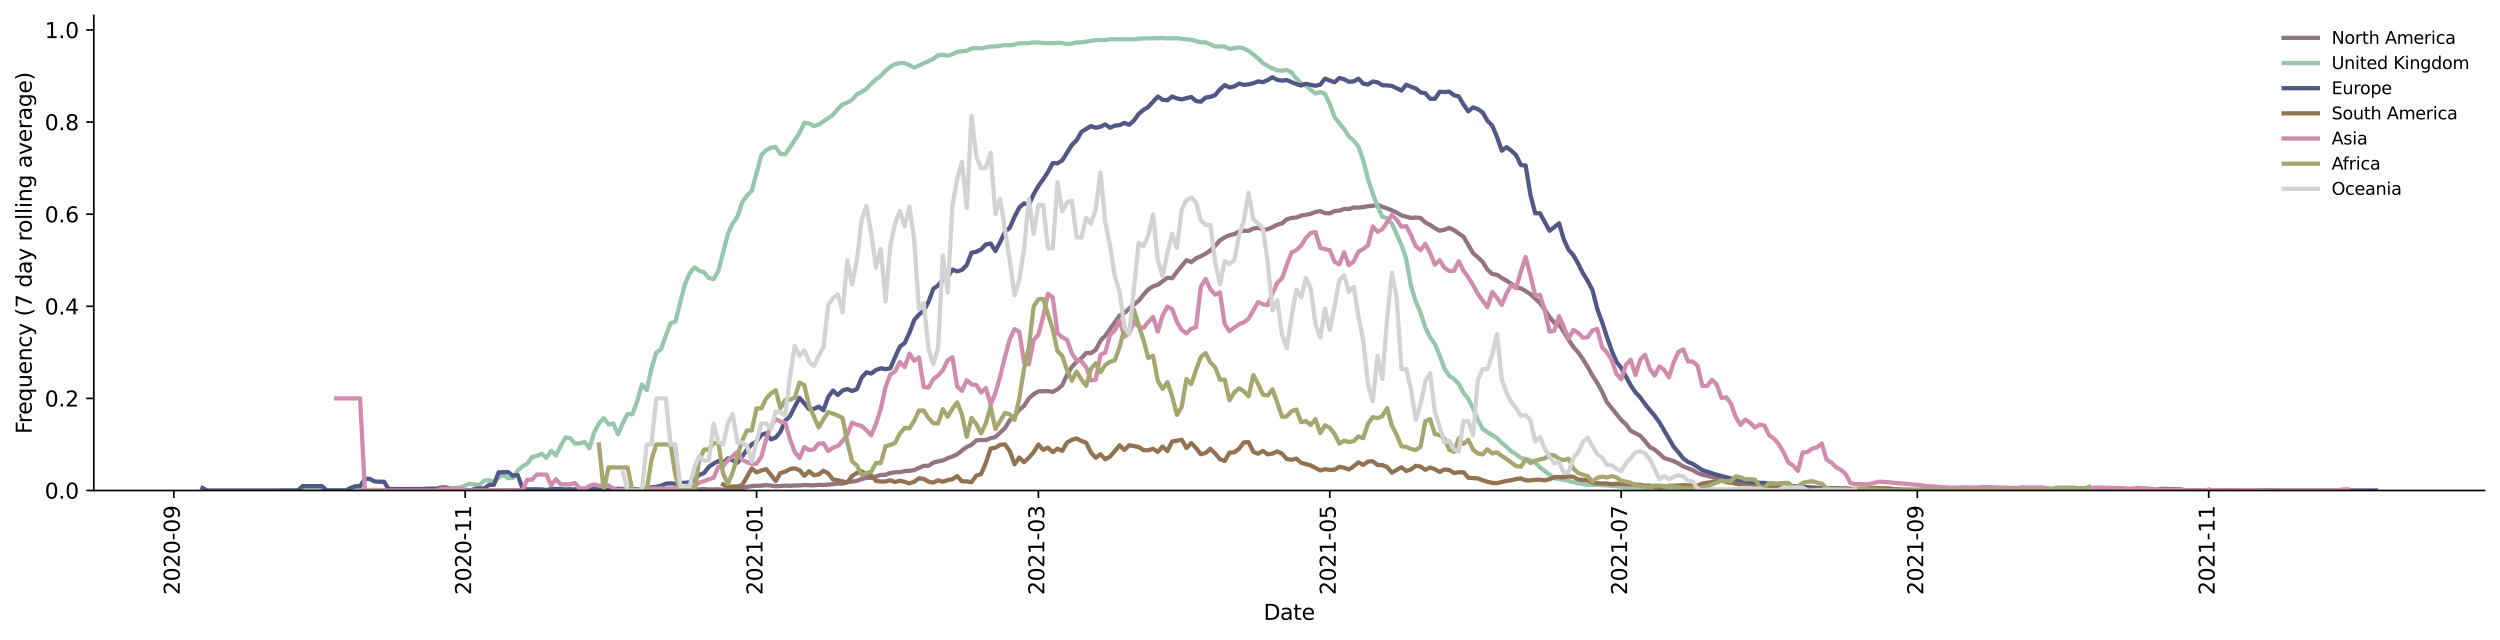 <?xml version="1.0" encoding="utf-8" standalone="no"?>
<!DOCTYPE svg PUBLIC "-//W3C//DTD SVG 1.1//EN"
  "http://www.w3.org/Graphics/SVG/1.1/DTD/svg11.dtd">
<svg height="298.621pt" version="1.1" viewBox="0 0 1166.981 298.621" width="1166.981pt" xmlns="http://www.w3.org/2000/svg" xmlns:xlink="http://www.w3.org/1999/xlink">
 <defs>
  <style type="text/css">*{stroke-linecap:butt;stroke-linejoin:round;}</style>
 </defs>
 <g id="figure_1">
  <g id="patch_1">
   <path d="M 0 298.621 
L 1166.981 298.621 
L 1166.981 0 
L 0 0 
z
" style="fill:#ffffff;"/>
  </g>
  <g id="axes_1">
   <g id="patch_2">
    <path d="M 43.781 228.96 
L 1159.781 228.96 
L 1159.781 7.2 
L 43.781 7.2 
z
" style="fill:#ffffff;"/>
   </g>
   <g id="matplotlib.axis_1">
    <g id="xtick_1">
     <g id="line2d_1">
      <defs>
       <path d="M 0 0 
L 0 3.5 
" id="mf6158e1e31" style="stroke:#000000;stroke-width:0.8;"/>
      </defs>
      <g>
       <use style="stroke:#000000;stroke-width:0.8;" x="81.13" xlink:href="#mf6158e1e31" y="228.96"/>
      </g>
     </g>
     <g id="text_1">
      <!-- 2020-09 -->
      <g transform="translate(83.889 277.743)rotate(-90)scale(0.1 -0.1)">
       <defs>
        <path d="M 1228 531 
L 3431 531 
L 3431 0 
L 469 0 
L 469 531 
Q 828 903 1448 1529 
Q 2069 2156 2228 2338 
Q 2531 2678 2651 2914 
Q 2772 3150 2772 3378 
Q 2772 3750 2511 3984 
Q 2250 4219 1831 4219 
Q 1534 4219 1204 4116 
Q 875 4013 500 3803 
L 500 4441 
Q 881 4594 1212 4672 
Q 1544 4750 1819 4750 
Q 2544 4750 2975 4387 
Q 3406 4025 3406 3419 
Q 3406 3131 3298 2873 
Q 3191 2616 2906 2266 
Q 2828 2175 2409 1742 
Q 1991 1309 1228 531 
z
" id="DejaVuSans-32" transform="scale(0.016)"/>
        <path d="M 2034 4250 
Q 1547 4250 1301 3770 
Q 1056 3291 1056 2328 
Q 1056 1369 1301 889 
Q 1547 409 2034 409 
Q 2525 409 2770 889 
Q 3016 1369 3016 2328 
Q 3016 3291 2770 3770 
Q 2525 4250 2034 4250 
z
M 2034 4750 
Q 2819 4750 3233 4129 
Q 3647 3509 3647 2328 
Q 3647 1150 3233 529 
Q 2819 -91 2034 -91 
Q 1250 -91 836 529 
Q 422 1150 422 2328 
Q 422 3509 836 4129 
Q 1250 4750 2034 4750 
z
" id="DejaVuSans-30" transform="scale(0.016)"/>
        <path d="M 313 2009 
L 1997 2009 
L 1997 1497 
L 313 1497 
L 313 2009 
z
" id="DejaVuSans-2d" transform="scale(0.016)"/>
        <path d="M 703 97 
L 703 672 
Q 941 559 1184 500 
Q 1428 441 1663 441 
Q 2288 441 2617 861 
Q 2947 1281 2994 2138 
Q 2813 1869 2534 1725 
Q 2256 1581 1919 1581 
Q 1219 1581 811 2004 
Q 403 2428 403 3163 
Q 403 3881 828 4315 
Q 1253 4750 1959 4750 
Q 2769 4750 3195 4129 
Q 3622 3509 3622 2328 
Q 3622 1225 3098 567 
Q 2575 -91 1691 -91 
Q 1453 -91 1209 -44 
Q 966 3 703 97 
z
M 1959 2075 
Q 2384 2075 2632 2365 
Q 2881 2656 2881 3163 
Q 2881 3666 2632 3958 
Q 2384 4250 1959 4250 
Q 1534 4250 1286 3958 
Q 1038 3666 1038 3163 
Q 1038 2656 1286 2365 
Q 1534 2075 1959 2075 
z
" id="DejaVuSans-39" transform="scale(0.016)"/>
       </defs>
       <use xlink:href="#DejaVuSans-32"/>
       <use x="63.623" xlink:href="#DejaVuSans-30"/>
       <use x="127.246" xlink:href="#DejaVuSans-32"/>
       <use x="190.869" xlink:href="#DejaVuSans-30"/>
       <use x="254.492" xlink:href="#DejaVuSans-2d"/>
       <use x="290.576" xlink:href="#DejaVuSans-30"/>
       <use x="354.199" xlink:href="#DejaVuSans-39"/>
      </g>
     </g>
    </g>
    <g id="xtick_2">
     <g id="line2d_2">
      <g>
       <use style="stroke:#000000;stroke-width:0.8;" x="217.146" xlink:href="#mf6158e1e31" y="228.96"/>
      </g>
     </g>
     <g id="text_2">
      <!-- 2020-11 -->
      <g transform="translate(219.905 277.743)rotate(-90)scale(0.1 -0.1)">
       <defs>
        <path d="M 794 531 
L 1825 531 
L 1825 4091 
L 703 3866 
L 703 4441 
L 1819 4666 
L 2450 4666 
L 2450 531 
L 3481 531 
L 3481 0 
L 794 0 
L 794 531 
z
" id="DejaVuSans-31" transform="scale(0.016)"/>
       </defs>
       <use xlink:href="#DejaVuSans-32"/>
       <use x="63.623" xlink:href="#DejaVuSans-30"/>
       <use x="127.246" xlink:href="#DejaVuSans-32"/>
       <use x="190.869" xlink:href="#DejaVuSans-30"/>
       <use x="254.492" xlink:href="#DejaVuSans-2d"/>
       <use x="290.576" xlink:href="#DejaVuSans-31"/>
       <use x="354.199" xlink:href="#DejaVuSans-31"/>
      </g>
     </g>
    </g>
    <g id="xtick_3">
     <g id="line2d_3">
      <g>
       <use style="stroke:#000000;stroke-width:0.8;" x="353.162" xlink:href="#mf6158e1e31" y="228.96"/>
      </g>
     </g>
     <g id="text_3">
      <!-- 2021-01 -->
      <g transform="translate(355.921 277.743)rotate(-90)scale(0.1 -0.1)">
       <use xlink:href="#DejaVuSans-32"/>
       <use x="63.623" xlink:href="#DejaVuSans-30"/>
       <use x="127.246" xlink:href="#DejaVuSans-32"/>
       <use x="190.869" xlink:href="#DejaVuSans-31"/>
       <use x="254.492" xlink:href="#DejaVuSans-2d"/>
       <use x="290.576" xlink:href="#DejaVuSans-30"/>
       <use x="354.199" xlink:href="#DejaVuSans-31"/>
      </g>
     </g>
    </g>
    <g id="xtick_4">
     <g id="line2d_4">
      <g>
       <use style="stroke:#000000;stroke-width:0.8;" x="484.718" xlink:href="#mf6158e1e31" y="228.96"/>
      </g>
     </g>
     <g id="text_4">
      <!-- 2021-03 -->
      <g transform="translate(487.478 277.743)rotate(-90)scale(0.1 -0.1)">
       <defs>
        <path d="M 2597 2516 
Q 3050 2419 3304 2112 
Q 3559 1806 3559 1356 
Q 3559 666 3084 287 
Q 2609 -91 1734 -91 
Q 1441 -91 1130 -33 
Q 819 25 488 141 
L 488 750 
Q 750 597 1062 519 
Q 1375 441 1716 441 
Q 2309 441 2620 675 
Q 2931 909 2931 1356 
Q 2931 1769 2642 2001 
Q 2353 2234 1838 2234 
L 1294 2234 
L 1294 2753 
L 1863 2753 
Q 2328 2753 2575 2939 
Q 2822 3125 2822 3475 
Q 2822 3834 2567 4026 
Q 2313 4219 1838 4219 
Q 1578 4219 1281 4162 
Q 984 4106 628 3988 
L 628 4550 
Q 988 4650 1302 4700 
Q 1616 4750 1894 4750 
Q 2613 4750 3031 4423 
Q 3450 4097 3450 3541 
Q 3450 3153 3228 2886 
Q 3006 2619 2597 2516 
z
" id="DejaVuSans-33" transform="scale(0.016)"/>
       </defs>
       <use xlink:href="#DejaVuSans-32"/>
       <use x="63.623" xlink:href="#DejaVuSans-30"/>
       <use x="127.246" xlink:href="#DejaVuSans-32"/>
       <use x="190.869" xlink:href="#DejaVuSans-31"/>
       <use x="254.492" xlink:href="#DejaVuSans-2d"/>
       <use x="290.576" xlink:href="#DejaVuSans-30"/>
       <use x="354.199" xlink:href="#DejaVuSans-33"/>
      </g>
     </g>
    </g>
    <g id="xtick_5">
     <g id="line2d_5">
      <g>
       <use style="stroke:#000000;stroke-width:0.8;" x="620.734" xlink:href="#mf6158e1e31" y="228.96"/>
      </g>
     </g>
     <g id="text_5">
      <!-- 2021-05 -->
      <g transform="translate(623.494 277.743)rotate(-90)scale(0.1 -0.1)">
       <defs>
        <path d="M 691 4666 
L 3169 4666 
L 3169 4134 
L 1269 4134 
L 1269 2991 
Q 1406 3038 1543 3061 
Q 1681 3084 1819 3084 
Q 2600 3084 3056 2656 
Q 3513 2228 3513 1497 
Q 3513 744 3044 326 
Q 2575 -91 1722 -91 
Q 1428 -91 1123 -41 
Q 819 9 494 109 
L 494 744 
Q 775 591 1075 516 
Q 1375 441 1709 441 
Q 2250 441 2565 725 
Q 2881 1009 2881 1497 
Q 2881 1984 2565 2268 
Q 2250 2553 1709 2553 
Q 1456 2553 1204 2497 
Q 953 2441 691 2322 
L 691 4666 
z
" id="DejaVuSans-35" transform="scale(0.016)"/>
       </defs>
       <use xlink:href="#DejaVuSans-32"/>
       <use x="63.623" xlink:href="#DejaVuSans-30"/>
       <use x="127.246" xlink:href="#DejaVuSans-32"/>
       <use x="190.869" xlink:href="#DejaVuSans-31"/>
       <use x="254.492" xlink:href="#DejaVuSans-2d"/>
       <use x="290.576" xlink:href="#DejaVuSans-30"/>
       <use x="354.199" xlink:href="#DejaVuSans-35"/>
      </g>
     </g>
    </g>
    <g id="xtick_6">
     <g id="line2d_6">
      <g>
       <use style="stroke:#000000;stroke-width:0.8;" x="756.75" xlink:href="#mf6158e1e31" y="228.96"/>
      </g>
     </g>
     <g id="text_6">
      <!-- 2021-07 -->
      <g transform="translate(759.51 277.743)rotate(-90)scale(0.1 -0.1)">
       <defs>
        <path d="M 525 4666 
L 3525 4666 
L 3525 4397 
L 1831 0 
L 1172 0 
L 2766 4134 
L 525 4134 
L 525 4666 
z
" id="DejaVuSans-37" transform="scale(0.016)"/>
       </defs>
       <use xlink:href="#DejaVuSans-32"/>
       <use x="63.623" xlink:href="#DejaVuSans-30"/>
       <use x="127.246" xlink:href="#DejaVuSans-32"/>
       <use x="190.869" xlink:href="#DejaVuSans-31"/>
       <use x="254.492" xlink:href="#DejaVuSans-2d"/>
       <use x="290.576" xlink:href="#DejaVuSans-30"/>
       <use x="354.199" xlink:href="#DejaVuSans-37"/>
      </g>
     </g>
    </g>
    <g id="xtick_7">
     <g id="line2d_7">
      <g>
       <use style="stroke:#000000;stroke-width:0.8;" x="894.996" xlink:href="#mf6158e1e31" y="228.96"/>
      </g>
     </g>
     <g id="text_7">
      <!-- 2021-09 -->
      <g transform="translate(897.755 277.743)rotate(-90)scale(0.1 -0.1)">
       <use xlink:href="#DejaVuSans-32"/>
       <use x="63.623" xlink:href="#DejaVuSans-30"/>
       <use x="127.246" xlink:href="#DejaVuSans-32"/>
       <use x="190.869" xlink:href="#DejaVuSans-31"/>
       <use x="254.492" xlink:href="#DejaVuSans-2d"/>
       <use x="290.576" xlink:href="#DejaVuSans-30"/>
       <use x="354.199" xlink:href="#DejaVuSans-39"/>
      </g>
     </g>
    </g>
    <g id="xtick_8">
     <g id="line2d_8">
      <g>
       <use style="stroke:#000000;stroke-width:0.8;" x="1031.012" xlink:href="#mf6158e1e31" y="228.96"/>
      </g>
     </g>
     <g id="text_8">
      <!-- 2021-11 -->
      <g transform="translate(1033.771 277.743)rotate(-90)scale(0.1 -0.1)">
       <use xlink:href="#DejaVuSans-32"/>
       <use x="63.623" xlink:href="#DejaVuSans-30"/>
       <use x="127.246" xlink:href="#DejaVuSans-32"/>
       <use x="190.869" xlink:href="#DejaVuSans-31"/>
       <use x="254.492" xlink:href="#DejaVuSans-2d"/>
       <use x="290.576" xlink:href="#DejaVuSans-31"/>
       <use x="354.199" xlink:href="#DejaVuSans-31"/>
      </g>
     </g>
    </g>
    <g id="text_9">
     <!-- Date -->
     <g transform="translate(589.83 289.341)scale(0.1 -0.1)">
      <defs>
       <path d="M 1259 4147 
L 1259 519 
L 2022 519 
Q 2988 519 3436 956 
Q 3884 1394 3884 2338 
Q 3884 3275 3436 3711 
Q 2988 4147 2022 4147 
L 1259 4147 
z
M 628 4666 
L 1925 4666 
Q 3281 4666 3915 4102 
Q 4550 3538 4550 2338 
Q 4550 1131 3912 565 
Q 3275 0 1925 0 
L 628 0 
L 628 4666 
z
" id="DejaVuSans-44" transform="scale(0.016)"/>
       <path d="M 2194 1759 
Q 1497 1759 1228 1600 
Q 959 1441 959 1056 
Q 959 750 1161 570 
Q 1363 391 1709 391 
Q 2188 391 2477 730 
Q 2766 1069 2766 1631 
L 2766 1759 
L 2194 1759 
z
M 3341 1997 
L 3341 0 
L 2766 0 
L 2766 531 
Q 2569 213 2275 61 
Q 1981 -91 1556 -91 
Q 1019 -91 701 211 
Q 384 513 384 1019 
Q 384 1609 779 1909 
Q 1175 2209 1959 2209 
L 2766 2209 
L 2766 2266 
Q 2766 2663 2505 2880 
Q 2244 3097 1772 3097 
Q 1472 3097 1187 3025 
Q 903 2953 641 2809 
L 641 3341 
Q 956 3463 1253 3523 
Q 1550 3584 1831 3584 
Q 2591 3584 2966 3190 
Q 3341 2797 3341 1997 
z
" id="DejaVuSans-61" transform="scale(0.016)"/>
       <path d="M 1172 4494 
L 1172 3500 
L 2356 3500 
L 2356 3053 
L 1172 3053 
L 1172 1153 
Q 1172 725 1289 603 
Q 1406 481 1766 481 
L 2356 481 
L 2356 0 
L 1766 0 
Q 1100 0 847 248 
Q 594 497 594 1153 
L 594 3053 
L 172 3053 
L 172 3500 
L 594 3500 
L 594 4494 
L 1172 4494 
z
" id="DejaVuSans-74" transform="scale(0.016)"/>
       <path d="M 3597 1894 
L 3597 1613 
L 953 1613 
Q 991 1019 1311 708 
Q 1631 397 2203 397 
Q 2534 397 2845 478 
Q 3156 559 3463 722 
L 3463 178 
Q 3153 47 2828 -22 
Q 2503 -91 2169 -91 
Q 1331 -91 842 396 
Q 353 884 353 1716 
Q 353 2575 817 3079 
Q 1281 3584 2069 3584 
Q 2775 3584 3186 3129 
Q 3597 2675 3597 1894 
z
M 3022 2063 
Q 3016 2534 2758 2815 
Q 2500 3097 2075 3097 
Q 1594 3097 1305 2825 
Q 1016 2553 972 2059 
L 3022 2063 
z
" id="DejaVuSans-65" transform="scale(0.016)"/>
      </defs>
      <use xlink:href="#DejaVuSans-44"/>
      <use x="77.002" xlink:href="#DejaVuSans-61"/>
      <use x="138.281" xlink:href="#DejaVuSans-74"/>
      <use x="177.49" xlink:href="#DejaVuSans-65"/>
     </g>
    </g>
   </g>
   <g id="matplotlib.axis_2">
    <g id="ytick_1">
     <g id="line2d_9">
      <defs>
       <path d="M 0 0 
L -3.5 0 
" id="mdd9f92eb80" style="stroke:#000000;stroke-width:0.8;"/>
      </defs>
      <g>
       <use style="stroke:#000000;stroke-width:0.8;" x="43.781" xlink:href="#mdd9f92eb80" y="228.96"/>
      </g>
     </g>
     <g id="text_10">
      <!-- 0.0 -->
      <g transform="translate(20.878 232.759)scale(0.1 -0.1)">
       <defs>
        <path d="M 684 794 
L 1344 794 
L 1344 0 
L 684 0 
L 684 794 
z
" id="DejaVuSans-2e" transform="scale(0.016)"/>
       </defs>
       <use xlink:href="#DejaVuSans-30"/>
       <use x="63.623" xlink:href="#DejaVuSans-2e"/>
       <use x="95.41" xlink:href="#DejaVuSans-30"/>
      </g>
     </g>
    </g>
    <g id="ytick_2">
     <g id="line2d_10">
      <g>
       <use style="stroke:#000000;stroke-width:0.8;" x="43.781" xlink:href="#mdd9f92eb80" y="185.966"/>
      </g>
     </g>
     <g id="text_11">
      <!-- 0.2 -->
      <g transform="translate(20.878 189.766)scale(0.1 -0.1)">
       <use xlink:href="#DejaVuSans-30"/>
       <use x="63.623" xlink:href="#DejaVuSans-2e"/>
       <use x="95.41" xlink:href="#DejaVuSans-32"/>
      </g>
     </g>
    </g>
    <g id="ytick_3">
     <g id="line2d_11">
      <g>
       <use style="stroke:#000000;stroke-width:0.8;" x="43.781" xlink:href="#mdd9f92eb80" y="142.973"/>
      </g>
     </g>
     <g id="text_12">
      <!-- 0.4 -->
      <g transform="translate(20.878 146.772)scale(0.1 -0.1)">
       <defs>
        <path d="M 2419 4116 
L 825 1625 
L 2419 1625 
L 2419 4116 
z
M 2253 4666 
L 3047 4666 
L 3047 1625 
L 3713 1625 
L 3713 1100 
L 3047 1100 
L 3047 0 
L 2419 0 
L 2419 1100 
L 313 1100 
L 313 1709 
L 2253 4666 
z
" id="DejaVuSans-34" transform="scale(0.016)"/>
       </defs>
       <use xlink:href="#DejaVuSans-30"/>
       <use x="63.623" xlink:href="#DejaVuSans-2e"/>
       <use x="95.41" xlink:href="#DejaVuSans-34"/>
      </g>
     </g>
    </g>
    <g id="ytick_4">
     <g id="line2d_12">
      <g>
       <use style="stroke:#000000;stroke-width:0.8;" x="43.781" xlink:href="#mdd9f92eb80" y="99.979"/>
      </g>
     </g>
     <g id="text_13">
      <!-- 0.6 -->
      <g transform="translate(20.878 103.779)scale(0.1 -0.1)">
       <defs>
        <path d="M 2113 2584 
Q 1688 2584 1439 2293 
Q 1191 2003 1191 1497 
Q 1191 994 1439 701 
Q 1688 409 2113 409 
Q 2538 409 2786 701 
Q 3034 994 3034 1497 
Q 3034 2003 2786 2293 
Q 2538 2584 2113 2584 
z
M 3366 4563 
L 3366 3988 
Q 3128 4100 2886 4159 
Q 2644 4219 2406 4219 
Q 1781 4219 1451 3797 
Q 1122 3375 1075 2522 
Q 1259 2794 1537 2939 
Q 1816 3084 2150 3084 
Q 2853 3084 3261 2657 
Q 3669 2231 3669 1497 
Q 3669 778 3244 343 
Q 2819 -91 2113 -91 
Q 1303 -91 875 529 
Q 447 1150 447 2328 
Q 447 3434 972 4092 
Q 1497 4750 2381 4750 
Q 2619 4750 2861 4703 
Q 3103 4656 3366 4563 
z
" id="DejaVuSans-36" transform="scale(0.016)"/>
       </defs>
       <use xlink:href="#DejaVuSans-30"/>
       <use x="63.623" xlink:href="#DejaVuSans-2e"/>
       <use x="95.41" xlink:href="#DejaVuSans-36"/>
      </g>
     </g>
    </g>
    <g id="ytick_5">
     <g id="line2d_13">
      <g>
       <use style="stroke:#000000;stroke-width:0.8;" x="43.781" xlink:href="#mdd9f92eb80" y="56.986"/>
      </g>
     </g>
     <g id="text_14">
      <!-- 0.8 -->
      <g transform="translate(20.878 60.785)scale(0.1 -0.1)">
       <defs>
        <path d="M 2034 2216 
Q 1584 2216 1326 1975 
Q 1069 1734 1069 1313 
Q 1069 891 1326 650 
Q 1584 409 2034 409 
Q 2484 409 2743 651 
Q 3003 894 3003 1313 
Q 3003 1734 2745 1975 
Q 2488 2216 2034 2216 
z
M 1403 2484 
Q 997 2584 770 2862 
Q 544 3141 544 3541 
Q 544 4100 942 4425 
Q 1341 4750 2034 4750 
Q 2731 4750 3128 4425 
Q 3525 4100 3525 3541 
Q 3525 3141 3298 2862 
Q 3072 2584 2669 2484 
Q 3125 2378 3379 2068 
Q 3634 1759 3634 1313 
Q 3634 634 3220 271 
Q 2806 -91 2034 -91 
Q 1263 -91 848 271 
Q 434 634 434 1313 
Q 434 1759 690 2068 
Q 947 2378 1403 2484 
z
M 1172 3481 
Q 1172 3119 1398 2916 
Q 1625 2713 2034 2713 
Q 2441 2713 2670 2916 
Q 2900 3119 2900 3481 
Q 2900 3844 2670 4047 
Q 2441 4250 2034 4250 
Q 1625 4250 1398 4047 
Q 1172 3844 1172 3481 
z
" id="DejaVuSans-38" transform="scale(0.016)"/>
       </defs>
       <use xlink:href="#DejaVuSans-30"/>
       <use x="63.623" xlink:href="#DejaVuSans-2e"/>
       <use x="95.41" xlink:href="#DejaVuSans-38"/>
      </g>
     </g>
    </g>
    <g id="ytick_6">
     <g id="line2d_14">
      <g>
       <use style="stroke:#000000;stroke-width:0.8;" x="43.781" xlink:href="#mdd9f92eb80" y="13.992"/>
      </g>
     </g>
     <g id="text_15">
      <!-- 1.0 -->
      <g transform="translate(20.878 17.791)scale(0.1 -0.1)">
       <use xlink:href="#DejaVuSans-31"/>
       <use x="63.623" xlink:href="#DejaVuSans-2e"/>
       <use x="95.41" xlink:href="#DejaVuSans-30"/>
      </g>
     </g>
    </g>
    <g id="text_16">
     <!-- Frequency (7 day rolling average) -->
     <g transform="translate(14.798 202.529)rotate(-90)scale(0.1 -0.1)">
      <defs>
       <path d="M 628 4666 
L 3309 4666 
L 3309 4134 
L 1259 4134 
L 1259 2759 
L 3109 2759 
L 3109 2228 
L 1259 2228 
L 1259 0 
L 628 0 
L 628 4666 
z
" id="DejaVuSans-46" transform="scale(0.016)"/>
       <path d="M 2631 2963 
Q 2534 3019 2420 3045 
Q 2306 3072 2169 3072 
Q 1681 3072 1420 2755 
Q 1159 2438 1159 1844 
L 1159 0 
L 581 0 
L 581 3500 
L 1159 3500 
L 1159 2956 
Q 1341 3275 1631 3429 
Q 1922 3584 2338 3584 
Q 2397 3584 2469 3576 
Q 2541 3569 2628 3553 
L 2631 2963 
z
" id="DejaVuSans-72" transform="scale(0.016)"/>
       <path d="M 947 1747 
Q 947 1113 1208 752 
Q 1469 391 1925 391 
Q 2381 391 2643 752 
Q 2906 1113 2906 1747 
Q 2906 2381 2643 2742 
Q 2381 3103 1925 3103 
Q 1469 3103 1208 2742 
Q 947 2381 947 1747 
z
M 2906 525 
Q 2725 213 2448 61 
Q 2172 -91 1784 -91 
Q 1150 -91 751 415 
Q 353 922 353 1747 
Q 353 2572 751 3078 
Q 1150 3584 1784 3584 
Q 2172 3584 2448 3432 
Q 2725 3281 2906 2969 
L 2906 3500 
L 3481 3500 
L 3481 -1331 
L 2906 -1331 
L 2906 525 
z
" id="DejaVuSans-71" transform="scale(0.016)"/>
       <path d="M 544 1381 
L 544 3500 
L 1119 3500 
L 1119 1403 
Q 1119 906 1312 657 
Q 1506 409 1894 409 
Q 2359 409 2629 706 
Q 2900 1003 2900 1516 
L 2900 3500 
L 3475 3500 
L 3475 0 
L 2900 0 
L 2900 538 
Q 2691 219 2414 64 
Q 2138 -91 1772 -91 
Q 1169 -91 856 284 
Q 544 659 544 1381 
z
M 1991 3584 
L 1991 3584 
z
" id="DejaVuSans-75" transform="scale(0.016)"/>
       <path d="M 3513 2113 
L 3513 0 
L 2938 0 
L 2938 2094 
Q 2938 2591 2744 2837 
Q 2550 3084 2163 3084 
Q 1697 3084 1428 2787 
Q 1159 2491 1159 1978 
L 1159 0 
L 581 0 
L 581 3500 
L 1159 3500 
L 1159 2956 
Q 1366 3272 1645 3428 
Q 1925 3584 2291 3584 
Q 2894 3584 3203 3211 
Q 3513 2838 3513 2113 
z
" id="DejaVuSans-6e" transform="scale(0.016)"/>
       <path d="M 3122 3366 
L 3122 2828 
Q 2878 2963 2633 3030 
Q 2388 3097 2138 3097 
Q 1578 3097 1268 2742 
Q 959 2388 959 1747 
Q 959 1106 1268 751 
Q 1578 397 2138 397 
Q 2388 397 2633 464 
Q 2878 531 3122 666 
L 3122 134 
Q 2881 22 2623 -34 
Q 2366 -91 2075 -91 
Q 1284 -91 818 406 
Q 353 903 353 1747 
Q 353 2603 823 3093 
Q 1294 3584 2113 3584 
Q 2378 3584 2631 3529 
Q 2884 3475 3122 3366 
z
" id="DejaVuSans-63" transform="scale(0.016)"/>
       <path d="M 2059 -325 
Q 1816 -950 1584 -1140 
Q 1353 -1331 966 -1331 
L 506 -1331 
L 506 -850 
L 844 -850 
Q 1081 -850 1212 -737 
Q 1344 -625 1503 -206 
L 1606 56 
L 191 3500 
L 800 3500 
L 1894 763 
L 2988 3500 
L 3597 3500 
L 2059 -325 
z
" id="DejaVuSans-79" transform="scale(0.016)"/>
       <path id="DejaVuSans-20" transform="scale(0.016)"/>
       <path d="M 1984 4856 
Q 1566 4138 1362 3434 
Q 1159 2731 1159 2009 
Q 1159 1288 1364 580 
Q 1569 -128 1984 -844 
L 1484 -844 
Q 1016 -109 783 600 
Q 550 1309 550 2009 
Q 550 2706 781 3412 
Q 1013 4119 1484 4856 
L 1984 4856 
z
" id="DejaVuSans-28" transform="scale(0.016)"/>
       <path d="M 2906 2969 
L 2906 4863 
L 3481 4863 
L 3481 0 
L 2906 0 
L 2906 525 
Q 2725 213 2448 61 
Q 2172 -91 1784 -91 
Q 1150 -91 751 415 
Q 353 922 353 1747 
Q 353 2572 751 3078 
Q 1150 3584 1784 3584 
Q 2172 3584 2448 3432 
Q 2725 3281 2906 2969 
z
M 947 1747 
Q 947 1113 1208 752 
Q 1469 391 1925 391 
Q 2381 391 2643 752 
Q 2906 1113 2906 1747 
Q 2906 2381 2643 2742 
Q 2381 3103 1925 3103 
Q 1469 3103 1208 2742 
Q 947 2381 947 1747 
z
" id="DejaVuSans-64" transform="scale(0.016)"/>
       <path d="M 1959 3097 
Q 1497 3097 1228 2736 
Q 959 2375 959 1747 
Q 959 1119 1226 758 
Q 1494 397 1959 397 
Q 2419 397 2687 759 
Q 2956 1122 2956 1747 
Q 2956 2369 2687 2733 
Q 2419 3097 1959 3097 
z
M 1959 3584 
Q 2709 3584 3137 3096 
Q 3566 2609 3566 1747 
Q 3566 888 3137 398 
Q 2709 -91 1959 -91 
Q 1206 -91 779 398 
Q 353 888 353 1747 
Q 353 2609 779 3096 
Q 1206 3584 1959 3584 
z
" id="DejaVuSans-6f" transform="scale(0.016)"/>
       <path d="M 603 4863 
L 1178 4863 
L 1178 0 
L 603 0 
L 603 4863 
z
" id="DejaVuSans-6c" transform="scale(0.016)"/>
       <path d="M 603 3500 
L 1178 3500 
L 1178 0 
L 603 0 
L 603 3500 
z
M 603 4863 
L 1178 4863 
L 1178 4134 
L 603 4134 
L 603 4863 
z
" id="DejaVuSans-69" transform="scale(0.016)"/>
       <path d="M 2906 1791 
Q 2906 2416 2648 2759 
Q 2391 3103 1925 3103 
Q 1463 3103 1205 2759 
Q 947 2416 947 1791 
Q 947 1169 1205 825 
Q 1463 481 1925 481 
Q 2391 481 2648 825 
Q 2906 1169 2906 1791 
z
M 3481 434 
Q 3481 -459 3084 -895 
Q 2688 -1331 1869 -1331 
Q 1566 -1331 1297 -1286 
Q 1028 -1241 775 -1147 
L 775 -588 
Q 1028 -725 1275 -790 
Q 1522 -856 1778 -856 
Q 2344 -856 2625 -561 
Q 2906 -266 2906 331 
L 2906 616 
Q 2728 306 2450 153 
Q 2172 0 1784 0 
Q 1141 0 747 490 
Q 353 981 353 1791 
Q 353 2603 747 3093 
Q 1141 3584 1784 3584 
Q 2172 3584 2450 3431 
Q 2728 3278 2906 2969 
L 2906 3500 
L 3481 3500 
L 3481 434 
z
" id="DejaVuSans-67" transform="scale(0.016)"/>
       <path d="M 191 3500 
L 800 3500 
L 1894 563 
L 2988 3500 
L 3597 3500 
L 2284 0 
L 1503 0 
L 191 3500 
z
" id="DejaVuSans-76" transform="scale(0.016)"/>
       <path d="M 513 4856 
L 1013 4856 
Q 1481 4119 1714 3412 
Q 1947 2706 1947 2009 
Q 1947 1309 1714 600 
Q 1481 -109 1013 -844 
L 513 -844 
Q 928 -128 1133 580 
Q 1338 1288 1338 2009 
Q 1338 2731 1133 3434 
Q 928 4138 513 4856 
z
" id="DejaVuSans-29" transform="scale(0.016)"/>
      </defs>
      <use xlink:href="#DejaVuSans-46"/>
      <use x="50.27" xlink:href="#DejaVuSans-72"/>
      <use x="89.133" xlink:href="#DejaVuSans-65"/>
      <use x="150.656" xlink:href="#DejaVuSans-71"/>
      <use x="214.133" xlink:href="#DejaVuSans-75"/>
      <use x="277.512" xlink:href="#DejaVuSans-65"/>
      <use x="339.035" xlink:href="#DejaVuSans-6e"/>
      <use x="402.414" xlink:href="#DejaVuSans-63"/>
      <use x="457.395" xlink:href="#DejaVuSans-79"/>
      <use x="516.574" xlink:href="#DejaVuSans-20"/>
      <use x="548.361" xlink:href="#DejaVuSans-28"/>
      <use x="587.375" xlink:href="#DejaVuSans-37"/>
      <use x="650.998" xlink:href="#DejaVuSans-20"/>
      <use x="682.785" xlink:href="#DejaVuSans-64"/>
      <use x="746.262" xlink:href="#DejaVuSans-61"/>
      <use x="807.541" xlink:href="#DejaVuSans-79"/>
      <use x="866.721" xlink:href="#DejaVuSans-20"/>
      <use x="898.508" xlink:href="#DejaVuSans-72"/>
      <use x="937.371" xlink:href="#DejaVuSans-6f"/>
      <use x="998.553" xlink:href="#DejaVuSans-6c"/>
      <use x="1026.336" xlink:href="#DejaVuSans-6c"/>
      <use x="1054.119" xlink:href="#DejaVuSans-69"/>
      <use x="1081.902" xlink:href="#DejaVuSans-6e"/>
      <use x="1145.281" xlink:href="#DejaVuSans-67"/>
      <use x="1208.758" xlink:href="#DejaVuSans-20"/>
      <use x="1240.545" xlink:href="#DejaVuSans-61"/>
      <use x="1301.824" xlink:href="#DejaVuSans-76"/>
      <use x="1361.004" xlink:href="#DejaVuSans-65"/>
      <use x="1422.527" xlink:href="#DejaVuSans-72"/>
      <use x="1463.641" xlink:href="#DejaVuSans-61"/>
      <use x="1524.92" xlink:href="#DejaVuSans-67"/>
      <use x="1588.396" xlink:href="#DejaVuSans-65"/>
      <use x="1649.92" xlink:href="#DejaVuSans-29"/>
     </g>
    </g>
   </g>
   <g id="line2d_15">
    <path clip-path="url(#p55135e8cca)" d="M 143.563 228.231 
L 145.793 228.96 
L 199.308 228.96 
L 201.537 228.728 
L 208.227 228.728 
L 210.457 228.608 
L 212.686 228.84 
L 219.376 228.84 
L 221.605 228.96 
L 241.673 228.777 
L 243.903 228.92 
L 263.971 228.819 
L 268.431 228.766 
L 270.66 228.717 
L 275.12 228.815 
L 281.809 228.96 
L 292.958 228.937 
L 301.877 228.96 
L 317.486 228.741 
L 319.715 228.561 
L 324.175 228.525 
L 328.634 228.333 
L 330.864 228.48 
L 335.324 228.406 
L 337.553 228.609 
L 339.783 228.243 
L 346.473 227.713 
L 350.932 226.9 
L 355.392 226.694 
L 357.621 226.479 
L 359.851 226.648 
L 362.081 226.984 
L 366.54 226.668 
L 368.77 226.797 
L 371 226.633 
L 373.23 226.614 
L 375.46 226.413 
L 379.919 226.566 
L 382.149 226.303 
L 384.379 226.401 
L 388.838 226.034 
L 391.068 225.67 
L 393.298 225.817 
L 395.528 224.993 
L 397.757 224.807 
L 399.987 224.469 
L 402.217 223.597 
L 404.447 223.085 
L 406.676 223.015 
L 408.906 222.471 
L 411.136 221.676 
L 413.366 221.646 
L 415.595 220.827 
L 417.825 220.455 
L 420.055 220.419 
L 422.285 219.899 
L 424.515 219.778 
L 426.744 219.44 
L 428.974 218.378 
L 431.204 217.45 
L 433.434 217.411 
L 435.663 215.96 
L 437.893 215.376 
L 440.123 214.917 
L 442.353 213.894 
L 444.582 213.082 
L 446.812 212.067 
L 449.042 210.28 
L 451.272 208.639 
L 453.502 207.653 
L 455.731 205.56 
L 457.961 205.379 
L 460.191 205.456 
L 462.421 204.568 
L 464.65 204.015 
L 469.11 199.821 
L 471.34 196.156 
L 473.569 194.343 
L 475.799 191.258 
L 478.029 189.46 
L 480.259 185.931 
L 482.489 184.003 
L 484.718 182.687 
L 489.178 182.57 
L 491.408 182.906 
L 493.637 181.756 
L 495.867 179.824 
L 498.097 174.898 
L 500.327 171.279 
L 502.556 168.872 
L 504.786 167.238 
L 507.016 164.753 
L 509.246 164.812 
L 511.476 163.325 
L 513.705 159.013 
L 515.935 156.668 
L 520.395 150.46 
L 522.624 147.24 
L 524.854 146.128 
L 527.084 144.057 
L 531.543 140.381 
L 533.773 137.555 
L 536.003 135.108 
L 538.233 133.703 
L 540.463 132.942 
L 544.922 129.685 
L 547.152 129.856 
L 549.382 126.875 
L 553.841 121.468 
L 556.071 122.332 
L 558.301 120.603 
L 560.531 119.624 
L 562.76 118.428 
L 564.99 116.875 
L 567.22 114.758 
L 569.45 112.182 
L 571.679 110.788 
L 573.909 109.779 
L 576.139 109.291 
L 578.369 108.167 
L 580.598 107.717 
L 582.828 107.778 
L 585.058 106.685 
L 587.288 106.298 
L 589.518 107.213 
L 591.747 107.02 
L 593.977 106.015 
L 596.207 104.882 
L 598.437 104.28 
L 600.666 102.358 
L 602.896 101.717 
L 605.126 101.53 
L 607.356 100.628 
L 611.815 99.831 
L 614.045 98.933 
L 616.275 98.559 
L 618.505 99.487 
L 620.734 99.585 
L 622.964 98.513 
L 625.194 98.328 
L 627.424 97.538 
L 629.653 97.576 
L 631.883 96.865 
L 634.113 96.909 
L 636.343 96.664 
L 638.572 96.259 
L 640.802 96.071 
L 643.032 95.589 
L 645.262 96.527 
L 647.492 97.261 
L 651.951 99.202 
L 654.181 100.543 
L 658.64 101.738 
L 660.87 101.554 
L 663.1 101.712 
L 665.33 103.838 
L 667.559 104.98 
L 669.789 106.516 
L 672.019 107.703 
L 674.249 107.239 
L 676.479 106.408 
L 678.708 107.406 
L 683.168 110.504 
L 687.627 118.21 
L 689.857 120.09 
L 692.087 122.253 
L 694.317 125.839 
L 696.546 127.885 
L 698.776 128.285 
L 701.006 129.746 
L 703.236 131.008 
L 705.466 132.433 
L 707.695 134.066 
L 709.925 134.633 
L 712.155 135.851 
L 714.385 137.306 
L 718.844 141.455 
L 721.074 144.549 
L 723.304 147.949 
L 725.533 150.734 
L 727.763 151.579 
L 729.993 154.897 
L 732.223 158.596 
L 734.453 161.973 
L 736.682 164.511 
L 738.912 167.68 
L 741.142 171.318 
L 743.372 175.33 
L 745.601 178.778 
L 747.831 182.759 
L 750.061 187.7 
L 756.75 196.003 
L 758.98 198.088 
L 761.21 201.052 
L 765.669 203.412 
L 767.899 205.95 
L 770.129 208.723 
L 772.359 209.862 
L 774.588 211.752 
L 776.818 213.821 
L 781.278 215.25 
L 783.508 216.355 
L 785.737 217.732 
L 790.197 219.435 
L 792.427 220.78 
L 794.656 221.621 
L 796.886 222.064 
L 799.116 222.69 
L 801.346 223.471 
L 805.805 224.199 
L 808.035 224.81 
L 810.265 225.275 
L 812.495 225.441 
L 814.724 225.804 
L 816.954 226.031 
L 821.414 226.175 
L 823.643 226.483 
L 830.333 227.129 
L 832.562 227.399 
L 837.022 227.673 
L 841.482 227.798 
L 852.63 228.092 
L 857.09 228.058 
L 861.549 228.178 
L 863.779 228.206 
L 868.239 228.41 
L 872.698 228.456 
L 881.617 228.717 
L 910.604 228.714 
L 915.064 228.802 
L 923.983 228.888 
L 1062.229 228.955 
L 1062.229 228.955 
" style="fill:none;stroke:#947383;stroke-linecap:square;stroke-width:2;"/>
   </g>
   <g id="line2d_16">
    <path clip-path="url(#p55135e8cca)" d="M 132.415 228.744 
L 136.874 228.882 
L 145.793 228.798 
L 154.712 228.769 
L 156.942 228.931 
L 163.631 228.911 
L 168.091 228.911 
L 170.321 228.718 
L 179.24 228.691 
L 181.47 228.884 
L 190.389 228.96 
L 192.618 228.695 
L 194.848 228.548 
L 199.308 227.999 
L 201.537 227.889 
L 208.227 228.566 
L 210.457 228.052 
L 214.916 227.588 
L 219.376 225.782 
L 221.605 226.207 
L 223.835 226.374 
L 226.065 224.368 
L 228.295 224.125 
L 230.525 224.989 
L 232.754 222.992 
L 234.984 221.703 
L 237.214 223.187 
L 239.444 223.065 
L 241.673 219.625 
L 243.903 217.7 
L 246.133 216.501 
L 248.363 213.339 
L 250.592 212.866 
L 252.822 211.797 
L 255.052 213.726 
L 257.282 210.411 
L 259.512 212.639 
L 261.741 208.105 
L 263.971 204.205 
L 266.201 204.503 
L 268.431 207.11 
L 270.66 206.929 
L 272.89 206.318 
L 275.12 209.223 
L 277.35 201.906 
L 279.579 197.612 
L 281.809 195.212 
L 284.039 198.089 
L 286.269 197.707 
L 288.499 202.734 
L 290.728 197.472 
L 292.958 193.257 
L 295.188 193.369 
L 297.418 187.432 
L 299.647 179.538 
L 301.877 182.101 
L 304.107 172.106 
L 306.337 164.56 
L 308.566 163.024 
L 310.796 156.703 
L 313.026 150.879 
L 315.256 150.172 
L 319.715 132.673 
L 321.945 127.571 
L 324.175 124.782 
L 326.405 126.357 
L 328.634 127.114 
L 330.864 129.739 
L 333.094 130.288 
L 335.324 126.528 
L 339.783 109.102 
L 342.013 104.31 
L 344.243 101.083 
L 346.473 94.428 
L 348.702 91.266 
L 350.932 89.082 
L 355.392 72.391 
L 357.621 70.131 
L 359.851 68.915 
L 362.081 68.649 
L 364.311 71.847 
L 366.54 72.02 
L 373.23 62.072 
L 375.46 57.326 
L 377.689 57.616 
L 379.919 58.803 
L 382.149 58.151 
L 384.379 56.585 
L 386.608 55.187 
L 388.838 53.637 
L 391.068 50.87 
L 393.298 48.72 
L 395.528 47.922 
L 397.757 46.539 
L 399.987 44.077 
L 402.217 42.897 
L 404.447 41.489 
L 406.676 39.053 
L 408.906 37.027 
L 411.136 35.463 
L 413.366 33.05 
L 415.595 31.218 
L 417.825 29.953 
L 420.055 29.477 
L 422.285 29.458 
L 424.515 30.419 
L 426.744 31.582 
L 428.974 30.633 
L 431.204 29.448 
L 433.434 28.61 
L 435.663 27.408 
L 437.893 25.795 
L 440.123 25.576 
L 442.353 26.029 
L 444.582 25.252 
L 446.812 24.231 
L 451.272 23.69 
L 453.502 22.612 
L 455.731 22.459 
L 457.961 22.568 
L 462.421 21.696 
L 464.65 21.67 
L 469.11 21.055 
L 471.34 21.126 
L 473.569 20.84 
L 475.799 20.208 
L 478.029 20.237 
L 480.259 20.149 
L 482.489 19.784 
L 484.718 19.851 
L 486.948 20.052 
L 491.408 20.164 
L 493.637 19.994 
L 495.867 20.092 
L 498.097 20.582 
L 500.327 20.34 
L 502.556 19.837 
L 504.786 19.78 
L 511.476 18.739 
L 515.935 18.675 
L 518.165 18.297 
L 522.624 18.32 
L 529.314 18.326 
L 531.543 18.075 
L 533.773 17.941 
L 540.463 17.815 
L 542.692 17.76 
L 544.922 17.929 
L 549.382 17.818 
L 551.611 18.144 
L 556.071 18.585 
L 560.531 19.737 
L 562.76 19.78 
L 567.22 21.66 
L 569.45 21.646 
L 571.679 21.752 
L 573.909 22.83 
L 578.369 22.121 
L 580.598 22.588 
L 582.828 23.758 
L 585.058 25.397 
L 587.288 27.306 
L 589.518 29.471 
L 593.977 31.97 
L 596.207 32.803 
L 598.437 33.002 
L 600.666 32.648 
L 602.896 33.833 
L 605.126 36.7 
L 607.356 38.866 
L 609.585 39.954 
L 611.815 41.894 
L 614.045 43.677 
L 616.275 43.002 
L 618.505 43.867 
L 620.734 48.581 
L 622.964 54.705 
L 625.194 57.549 
L 627.424 60.146 
L 629.653 63.748 
L 631.883 65.69 
L 634.113 68.406 
L 636.343 74.792 
L 638.572 83.562 
L 640.802 90.33 
L 643.032 96.348 
L 645.262 101.221 
L 647.492 101.789 
L 649.721 104.369 
L 654.181 114.335 
L 656.411 120.902 
L 658.64 133.488 
L 660.87 140.757 
L 663.1 145.972 
L 665.33 152.883 
L 667.559 157.409 
L 669.789 160.617 
L 672.019 165.935 
L 674.249 172.048 
L 676.479 175.436 
L 678.708 176.853 
L 680.938 179.157 
L 683.168 183.431 
L 685.398 186.149 
L 687.627 190.609 
L 689.857 196.146 
L 692.087 200.141 
L 694.317 201.744 
L 698.776 204.465 
L 701.006 206.782 
L 703.236 208.512 
L 705.466 210.681 
L 707.695 212.01 
L 709.925 213.796 
L 712.155 214.215 
L 714.385 214.829 
L 716.614 215.978 
L 718.844 218.174 
L 725.533 223.255 
L 727.763 223.562 
L 732.223 224.479 
L 734.453 225.106 
L 736.682 225.475 
L 738.912 225.983 
L 741.142 226.232 
L 745.601 226.35 
L 750.061 226.538 
L 758.98 227.422 
L 761.21 227.541 
L 763.44 227.417 
L 767.899 227.673 
L 770.129 227.585 
L 776.818 227.89 
L 785.737 228.512 
L 794.656 228.709 
L 810.265 228.514 
L 812.495 228.626 
L 814.724 228.366 
L 816.954 227.922 
L 819.184 227.858 
L 825.873 228.202 
L 828.103 228.736 
L 834.792 228.822 
L 939.591 228.946 
L 950.74 228.893 
L 959.659 228.96 
L 1022.093 228.939 
L 1022.093 228.939 
" style="fill:none;stroke:#96c6ad;stroke-linecap:square;stroke-width:2;"/>
   </g>
   <g id="line2d_17">
    <path clip-path="url(#p55135e8cca)" d="M 94.509 227.782 
L 96.738 228.96 
L 139.104 228.96 
L 141.334 226.913 
L 150.253 226.913 
L 152.483 228.96 
L 161.402 228.96 
L 163.631 227.766 
L 165.861 226.955 
L 168.091 226.955 
L 170.321 223.515 
L 172.55 223.515 
L 174.78 224.709 
L 177.01 224.879 
L 179.24 224.879 
L 181.47 228.318 
L 203.767 228.243 
L 205.997 227.527 
L 208.227 227.527 
L 210.457 228.243 
L 214.916 228.243 
L 217.146 228.96 
L 219.376 228.96 
L 221.605 228.288 
L 223.835 227.974 
L 226.065 227.974 
L 228.295 226.321 
L 230.525 226.321 
L 232.754 220.478 
L 237.214 220.387 
L 239.444 222.04 
L 241.673 221.776 
L 243.903 227.99 
L 246.133 228.395 
L 252.822 228.449 
L 255.052 228.749 
L 257.282 228.241 
L 261.741 228.282 
L 263.971 228.451 
L 266.201 228.381 
L 268.431 228.488 
L 270.66 228.118 
L 277.35 228.189 
L 281.809 228.519 
L 284.039 228.427 
L 286.269 228.197 
L 292.958 228.252 
L 297.418 228.413 
L 301.877 228.309 
L 304.107 227.498 
L 306.337 227.266 
L 308.566 226.749 
L 310.796 225.783 
L 313.026 225.621 
L 315.256 225.82 
L 317.486 225.464 
L 319.715 225.365 
L 321.945 225.138 
L 324.175 223.946 
L 326.405 221.634 
L 328.634 220.822 
L 330.864 217.936 
L 333.094 216.363 
L 335.324 215.237 
L 337.553 216.159 
L 339.783 213.976 
L 342.013 214.853 
L 344.243 215.959 
L 346.473 213.054 
L 348.702 209.807 
L 350.932 207.432 
L 353.162 206.033 
L 355.392 202.975 
L 357.621 202.253 
L 359.851 205.09 
L 362.081 204.274 
L 364.311 201.536 
L 366.54 196.341 
L 368.77 194.198 
L 371 189.803 
L 373.23 185.695 
L 377.689 190.994 
L 379.919 190.908 
L 382.149 189.816 
L 384.379 191.494 
L 386.608 185.312 
L 388.838 182.335 
L 391.068 184.386 
L 393.298 182.266 
L 395.528 181.6 
L 397.757 182.527 
L 399.987 181.681 
L 402.217 176.231 
L 404.447 173.788 
L 406.676 174.37 
L 408.906 172.734 
L 411.136 171.911 
L 413.366 172.339 
L 415.595 171.919 
L 417.825 166.659 
L 420.055 161.785 
L 422.285 160.15 
L 424.515 155.317 
L 426.744 149.405 
L 428.974 146.836 
L 431.204 145.085 
L 433.434 140.845 
L 435.663 134.83 
L 437.893 133.259 
L 440.123 130.513 
L 442.353 129.229 
L 444.582 125.855 
L 446.812 126.674 
L 449.042 126.002 
L 451.272 123.717 
L 453.502 117.984 
L 455.731 117.534 
L 457.961 116.422 
L 460.191 114.076 
L 462.421 113.683 
L 464.65 117.161 
L 466.88 112.972 
L 469.11 108.194 
L 471.34 106.345 
L 473.569 101.222 
L 475.799 96.86 
L 478.029 94.903 
L 480.259 95.726 
L 482.489 90.682 
L 484.718 86.77 
L 486.948 83.71 
L 489.178 80.276 
L 491.408 76.131 
L 493.637 76.252 
L 495.867 74.82 
L 500.327 67.667 
L 502.556 65.491 
L 504.786 61.574 
L 509.246 58.853 
L 511.476 59.631 
L 513.705 59.152 
L 515.935 58.079 
L 518.165 59.64 
L 520.395 58.658 
L 522.624 58.41 
L 524.854 57.37 
L 527.084 58.247 
L 529.314 56.261 
L 531.543 53.154 
L 533.773 51.265 
L 536.003 49.935 
L 540.463 45.053 
L 542.692 46.598 
L 544.922 46.816 
L 547.152 45.052 
L 549.382 45.933 
L 551.611 46.387 
L 556.071 45.264 
L 558.301 47.135 
L 560.531 47.493 
L 562.76 45.526 
L 564.99 45.232 
L 567.22 44.405 
L 569.45 41.713 
L 571.679 39.74 
L 573.909 40.821 
L 576.139 40.329 
L 578.369 39.004 
L 580.598 39.591 
L 582.828 39.391 
L 585.058 38.86 
L 587.288 37.984 
L 589.518 38.372 
L 591.747 37.374 
L 593.977 36.077 
L 596.207 37.275 
L 598.437 37.64 
L 600.666 37.381 
L 605.126 39.26 
L 607.356 39.923 
L 609.585 39.085 
L 611.815 39.618 
L 614.045 40.022 
L 616.275 39.532 
L 618.505 36.731 
L 622.964 38.409 
L 625.194 36.413 
L 627.424 36.997 
L 629.653 38.167 
L 631.883 37.992 
L 634.113 36.714 
L 636.343 39.041 
L 638.572 39.433 
L 640.802 38.041 
L 643.032 38.435 
L 645.262 39.773 
L 647.492 39.876 
L 649.721 40.116 
L 654.181 42.244 
L 656.411 39.565 
L 658.64 40.496 
L 660.87 41.294 
L 663.1 43.141 
L 665.33 43.52 
L 667.559 46.098 
L 669.789 46.13 
L 672.019 42.853 
L 674.249 42.952 
L 676.479 42.753 
L 678.708 44.492 
L 680.938 45.013 
L 683.168 48.798 
L 685.398 51.995 
L 687.627 50.108 
L 689.857 50.952 
L 692.087 52.5 
L 694.317 56.343 
L 696.546 58.631 
L 698.776 63.902 
L 701.006 70.329 
L 703.236 68.707 
L 705.466 70.316 
L 707.695 72.419 
L 709.925 77.039 
L 712.155 77.287 
L 714.385 90.902 
L 716.614 99.565 
L 718.844 99.552 
L 723.304 107.71 
L 725.533 106.041 
L 727.763 104.225 
L 729.993 111.843 
L 732.223 116.621 
L 734.453 119.169 
L 736.682 123.082 
L 738.912 127.552 
L 741.142 131.179 
L 743.372 135.467 
L 745.601 144.244 
L 747.831 150.34 
L 750.061 157.208 
L 752.291 163.484 
L 754.521 168.84 
L 756.75 171.718 
L 761.21 179.863 
L 763.44 183.145 
L 765.669 185.544 
L 767.899 188.61 
L 770.129 191.439 
L 772.359 194.034 
L 774.588 197.135 
L 781.278 208.561 
L 783.508 211.182 
L 785.737 214.023 
L 787.967 215.626 
L 790.197 216.528 
L 794.656 219.47 
L 801.346 221.609 
L 810.265 223.935 
L 812.495 224.164 
L 816.954 225.072 
L 819.184 225.1 
L 821.414 225.402 
L 823.643 225.446 
L 825.873 225.685 
L 828.103 225.745 
L 830.333 226.138 
L 839.252 227.152 
L 848.171 227.696 
L 852.63 227.895 
L 861.549 228.412 
L 877.158 228.558 
L 879.388 228.706 
L 886.077 228.659 
L 908.375 228.882 
L 912.834 228.851 
L 917.294 228.817 
L 939.591 228.96 
L 970.808 228.919 
L 981.957 228.887 
L 988.646 228.852 
L 990.876 228.903 
L 993.106 228.678 
L 995.336 228.57 
L 1002.025 228.587 
L 1006.485 228.952 
L 1109.054 228.94 
L 1109.054 228.94 
" style="fill:none;stroke:#525886;stroke-linecap:square;stroke-width:2;"/>
   </g>
   <g id="line2d_18">
    <path clip-path="url(#p55135e8cca)" d="M 337.553 226.175 
L 339.783 227.477 
L 342.013 227.091 
L 344.243 227.091 
L 346.473 226.408 
L 350.932 218.634 
L 353.162 220.503 
L 355.392 219.626 
L 357.621 219.005 
L 359.851 221.656 
L 362.081 224.573 
L 364.311 220.779 
L 366.54 220.157 
L 368.77 218.972 
L 371 218.616 
L 373.23 219.493 
L 375.46 222.082 
L 377.689 219.961 
L 379.919 221.806 
L 382.149 221.477 
L 384.379 219.757 
L 386.608 220.963 
L 388.838 223.829 
L 391.068 224.152 
L 395.528 225.194 
L 397.757 222.166 
L 399.987 220.771 
L 402.217 219.987 
L 404.447 221.469 
L 406.676 221.869 
L 408.906 224.479 
L 411.136 224.786 
L 413.366 224.75 
L 415.595 224.192 
L 417.825 225.003 
L 420.055 224.372 
L 422.285 224.935 
L 424.515 225.644 
L 426.744 224.837 
L 428.974 223.259 
L 431.204 223.56 
L 433.434 224.84 
L 435.663 225.27 
L 437.893 224.219 
L 440.123 224.876 
L 442.353 224.088 
L 444.582 223.704 
L 446.812 222.247 
L 449.042 224.662 
L 451.272 224.723 
L 453.502 225.065 
L 455.731 221.989 
L 457.961 221.318 
L 460.191 216.018 
L 462.421 209.379 
L 464.65 209.01 
L 466.88 207.624 
L 469.11 207.436 
L 471.34 210.488 
L 473.569 216.745 
L 475.799 213.562 
L 478.029 215.745 
L 480.259 213.685 
L 482.489 211.089 
L 484.718 207.506 
L 486.948 209.967 
L 489.178 208.964 
L 491.408 211.038 
L 493.637 209.458 
L 495.867 210.474 
L 498.097 206.536 
L 500.327 205.321 
L 502.556 204.665 
L 504.786 205.825 
L 507.016 206.66 
L 509.246 211.242 
L 511.476 213.664 
L 513.705 212.017 
L 515.935 214.371 
L 518.165 213.138 
L 522.624 207.862 
L 524.854 210.041 
L 527.084 207.833 
L 531.543 208.665 
L 533.773 210.161 
L 536.003 210.184 
L 538.233 209.475 
L 540.463 210.957 
L 542.692 208.426 
L 544.922 210.566 
L 547.152 206.079 
L 549.382 205.748 
L 551.611 205.248 
L 553.841 209.097 
L 556.071 206.812 
L 558.301 209.13 
L 560.531 212.002 
L 562.76 211.465 
L 564.99 209.486 
L 567.22 211.717 
L 569.45 214.323 
L 571.679 215.186 
L 573.909 211.283 
L 576.139 211.163 
L 578.369 209.478 
L 580.598 206.511 
L 582.828 206.4 
L 585.058 210.936 
L 587.288 211.773 
L 589.518 210.493 
L 591.747 212.082 
L 593.977 211.721 
L 596.207 210.72 
L 598.437 211.771 
L 600.666 214.257 
L 602.896 214.622 
L 605.126 214.055 
L 607.356 216.002 
L 611.815 217.253 
L 616.275 219.617 
L 618.505 219.029 
L 620.734 219.35 
L 622.964 219.271 
L 625.194 217.893 
L 627.424 218.326 
L 629.653 219.158 
L 631.883 217.612 
L 634.113 215.806 
L 636.343 217.015 
L 638.572 215.439 
L 640.802 215.318 
L 643.032 217.042 
L 645.262 217.115 
L 647.492 217.998 
L 649.721 220.656 
L 654.181 218.099 
L 656.411 219.847 
L 658.64 219.132 
L 660.87 217.435 
L 663.1 217.797 
L 665.33 219.297 
L 667.559 218.239 
L 669.789 219.03 
L 672.019 220.317 
L 674.249 219.128 
L 676.479 219.399 
L 678.708 220.797 
L 680.938 220.435 
L 683.168 220.449 
L 685.398 223.017 
L 689.857 223.308 
L 692.087 224.162 
L 694.317 224.896 
L 696.546 225.414 
L 698.776 225.517 
L 703.236 224.46 
L 705.466 224.183 
L 707.695 223.619 
L 709.925 223.305 
L 712.155 224.235 
L 714.385 224.258 
L 716.614 223.97 
L 718.844 223.921 
L 721.074 224.23 
L 723.304 223.696 
L 725.533 222.785 
L 727.763 222.654 
L 729.993 222.757 
L 732.223 222.427 
L 734.453 222.601 
L 736.682 223.801 
L 738.912 224.047 
L 741.142 224.133 
L 743.372 225.301 
L 747.831 225.722 
L 750.061 225.659 
L 752.291 226.079 
L 754.521 225.797 
L 765.669 226.323 
L 767.899 226.756 
L 770.129 226.658 
L 772.359 227.219 
L 774.588 227.582 
L 779.048 226.772 
L 783.508 226.634 
L 785.737 226.482 
L 787.967 226.642 
L 790.197 226.472 
L 792.427 226.646 
L 794.656 225.706 
L 796.886 225.332 
L 799.116 225.089 
L 801.346 225.019 
L 803.575 224.267 
L 805.805 225.073 
L 808.035 225.307 
L 812.495 226.231 
L 814.724 227.051 
L 821.414 227.684 
L 823.643 227.395 
L 825.873 227.257 
L 832.562 227.441 
L 834.792 227.966 
L 841.482 228.433 
L 843.711 228.294 
L 848.171 228.455 
L 850.401 228.375 
L 852.63 227.924 
L 859.32 227.973 
L 861.549 227.959 
L 863.779 228.319 
L 866.009 228.262 
L 868.239 228.091 
L 870.469 228.137 
L 872.698 227.876 
L 874.928 227.798 
L 879.388 227.975 
L 881.617 227.919 
L 883.847 228.309 
L 888.307 228.599 
L 890.536 228.605 
L 892.766 228.796 
L 899.456 228.693 
L 901.685 228.773 
L 903.915 228.653 
L 906.145 228.771 
L 912.834 228.77 
L 915.064 228.89 
L 919.524 228.698 
L 926.213 228.6 
L 930.672 228.749 
L 944.051 228.872 
L 988.646 228.777 
L 990.876 228.677 
L 993.106 228.86 
L 1002.025 228.894 
L 1004.255 228.583 
L 1006.485 228.583 
L 1008.714 228.183 
L 1017.633 228.388 
L 1019.863 228.788 
L 1024.323 228.788 
L 1026.552 228.96 
L 1028.782 228.96 
L 1031.012 228.609 
L 1031.012 228.609 
" style="fill:none;stroke:#937252;stroke-linecap:square;stroke-width:2;"/>
   </g>
   <g id="line2d_19">
    <path clip-path="url(#p55135e8cca)" d="M 156.942 185.966 
L 168.091 185.966 
L 170.321 228.96 
L 203.767 228.96 
L 205.997 228.117 
L 214.916 228.117 
L 217.146 228.96 
L 243.903 228.96 
L 246.133 223.902 
L 248.363 223.902 
L 250.592 221.513 
L 255.052 221.513 
L 257.282 226.571 
L 259.512 223.705 
L 261.741 226.094 
L 266.201 226.094 
L 268.431 225.471 
L 270.66 228.337 
L 272.89 228.337 
L 275.12 226.801 
L 277.35 226.108 
L 279.579 226.731 
L 281.809 226.731 
L 284.039 226.563 
L 286.269 228.099 
L 288.499 228.792 
L 290.728 228.611 
L 292.958 228.611 
L 295.188 228.779 
L 297.418 228.617 
L 299.647 228.028 
L 301.877 228.209 
L 304.107 228.07 
L 313.026 228.024 
L 315.256 227.922 
L 319.715 227.319 
L 321.945 227.541 
L 324.175 226.845 
L 326.405 225.339 
L 328.634 224.625 
L 330.864 223.7 
L 333.094 222.984 
L 335.324 217.947 
L 337.553 217.438 
L 339.783 214.928 
L 344.243 210.915 
L 346.473 214.667 
L 348.702 215.737 
L 350.932 216.51 
L 353.162 216.442 
L 355.392 213.208 
L 357.621 205.069 
L 359.851 198.79 
L 362.081 195.677 
L 364.311 196.757 
L 366.54 197.299 
L 368.77 204.985 
L 371 211.066 
L 373.23 213.757 
L 375.46 208.688 
L 377.689 210.082 
L 379.919 209.761 
L 382.149 207.008 
L 384.379 206.99 
L 386.608 210.537 
L 388.838 208.924 
L 391.068 208.182 
L 393.298 205.819 
L 395.528 202.737 
L 397.757 197.305 
L 399.987 198.295 
L 402.217 198.828 
L 404.447 200.83 
L 406.676 203.199 
L 408.906 197.888 
L 411.136 190.912 
L 413.366 180.659 
L 415.595 174.812 
L 417.825 173.34 
L 420.055 168.98 
L 422.285 171.355 
L 424.515 165.044 
L 426.744 168.397 
L 428.974 166.848 
L 431.204 180.693 
L 433.434 180.877 
L 435.663 177.034 
L 437.893 175.252 
L 440.123 172.802 
L 442.353 168.193 
L 444.582 166.792 
L 446.812 180.387 
L 449.042 182.436 
L 451.272 177.46 
L 453.502 179.45 
L 455.731 179.664 
L 457.961 183.235 
L 460.191 181.119 
L 462.421 188.809 
L 464.65 183.505 
L 466.88 175.67 
L 469.11 166.637 
L 471.34 158.36 
L 473.569 153.635 
L 475.799 154.864 
L 478.029 169.216 
L 480.259 170.103 
L 482.489 158.814 
L 484.718 156.169 
L 486.948 147.774 
L 489.178 137.077 
L 491.408 138.855 
L 493.637 155.59 
L 495.867 157.45 
L 498.097 158.597 
L 500.327 164.927 
L 502.556 168.136 
L 504.786 168.657 
L 507.016 171.363 
L 509.246 177.597 
L 511.476 177.159 
L 513.705 165.656 
L 515.935 164.569 
L 518.165 156.283 
L 520.395 154.22 
L 522.624 149.695 
L 524.854 157.187 
L 527.084 155.607 
L 529.314 150.289 
L 531.543 152.421 
L 533.773 153.077 
L 536.003 150.295 
L 538.233 147.962 
L 540.463 154.777 
L 542.692 147.339 
L 544.922 143.104 
L 547.152 144.328 
L 549.382 150.276 
L 551.611 154.005 
L 553.841 155.649 
L 556.071 153.378 
L 558.301 152.783 
L 560.531 133.842 
L 562.76 130.155 
L 564.99 135.021 
L 567.22 137.594 
L 569.45 136.493 
L 571.679 151.304 
L 573.909 154.611 
L 576.139 152.88 
L 578.369 151.4 
L 580.598 150.458 
L 582.828 148.796 
L 587.288 140.963 
L 589.518 142.026 
L 591.747 142.419 
L 593.977 136.977 
L 596.207 132.042 
L 598.437 129.883 
L 600.666 123.676 
L 602.896 117.828 
L 605.126 116.782 
L 607.356 114.684 
L 609.585 111.011 
L 611.815 108.784 
L 614.045 108.341 
L 616.275 115.684 
L 618.505 116.314 
L 620.734 116.774 
L 622.964 122.181 
L 625.194 123.352 
L 627.424 117.736 
L 629.653 123.827 
L 631.883 122.057 
L 634.113 117.48 
L 636.343 116.216 
L 638.572 114.453 
L 640.802 105.723 
L 643.032 108.2 
L 645.262 106.978 
L 647.492 103.777 
L 649.721 100.28 
L 651.951 102.6 
L 654.181 105.813 
L 656.411 105.527 
L 658.64 109.757 
L 660.87 114.947 
L 663.1 116.748 
L 665.33 113.816 
L 667.559 118.074 
L 669.789 123.592 
L 672.019 121.428 
L 674.249 124.987 
L 676.479 126.505 
L 678.708 126.399 
L 680.938 121.956 
L 683.168 126.46 
L 685.398 129.442 
L 687.627 133.086 
L 689.857 137.201 
L 694.317 143.395 
L 696.546 136.3 
L 698.776 138.965 
L 701.006 142.35 
L 703.236 136.983 
L 705.466 133.081 
L 707.695 134.525 
L 709.925 126.812 
L 712.155 119.959 
L 714.385 128.398 
L 716.614 137.906 
L 718.844 137.607 
L 721.074 144.817 
L 723.304 154.799 
L 725.533 154.382 
L 727.763 147.631 
L 729.993 152.631 
L 732.223 158.029 
L 734.453 153.991 
L 736.682 155.406 
L 738.912 157.681 
L 741.142 157.387 
L 743.372 154.16 
L 745.601 153.569 
L 747.831 162.102 
L 750.061 164.526 
L 752.291 168.031 
L 754.521 174.461 
L 756.75 177.056 
L 758.98 170.293 
L 761.21 168.016 
L 763.44 175.084 
L 765.669 167.838 
L 767.899 165.619 
L 770.129 172.12 
L 772.359 175.356 
L 774.588 170.986 
L 776.818 172.637 
L 779.048 176.153 
L 781.278 169.068 
L 783.508 164.271 
L 785.737 163.106 
L 787.967 168.739 
L 790.197 168.785 
L 792.427 170.731 
L 794.656 180.161 
L 796.886 180.176 
L 799.116 177.338 
L 801.346 179.444 
L 803.575 185.785 
L 805.805 185.395 
L 808.035 188.558 
L 810.265 194.804 
L 812.495 198.328 
L 814.724 195.851 
L 816.954 197.315 
L 819.184 199.607 
L 821.414 198.199 
L 823.643 198.705 
L 825.873 203.231 
L 828.103 204.758 
L 830.333 207.401 
L 832.562 211.109 
L 834.792 215.906 
L 837.022 217.294 
L 839.252 219.882 
L 841.482 211.189 
L 843.711 211.023 
L 845.941 209.42 
L 848.171 208.791 
L 850.401 207.012 
L 852.63 214.544 
L 854.86 215.94 
L 857.09 218.103 
L 859.32 219.334 
L 861.549 221.35 
L 863.779 225.499 
L 866.009 226.023 
L 868.239 225.897 
L 870.469 226.104 
L 872.698 225.959 
L 874.928 225.346 
L 877.158 224.867 
L 879.388 224.941 
L 897.226 226.54 
L 899.456 226.936 
L 910.604 227.639 
L 915.064 227.577 
L 917.294 227.451 
L 921.753 227.613 
L 926.213 227.299 
L 941.821 227.834 
L 944.051 227.479 
L 948.511 227.617 
L 952.97 227.508 
L 955.2 227.842 
L 961.889 228.466 
L 964.119 228.552 
L 968.578 228.345 
L 970.808 227.832 
L 973.038 227.88 
L 975.268 227.707 
L 977.498 227.731 
L 979.727 227.584 
L 990.876 227.887 
L 993.106 228.074 
L 995.336 228.07 
L 997.565 227.744 
L 999.795 227.891 
L 1002.025 227.919 
L 1008.714 228.673 
L 1017.633 228.659 
L 1022.093 228.882 
L 1024.323 228.96 
L 1026.552 228.82 
L 1039.931 228.873 
L 1042.161 228.96 
L 1044.391 228.808 
L 1053.31 228.808 
L 1055.539 228.96 
L 1091.216 228.96 
L 1093.446 228.471 
L 1095.675 228.399 
L 1095.675 228.399 
" style="fill:none;stroke:#d18cad;stroke-linecap:square;stroke-width:2;"/>
   </g>
   <g id="line2d_20">
    <path clip-path="url(#p55135e8cca)" d="M 279.579 207.463 
L 281.809 228.96 
L 284.039 218.212 
L 292.958 218.212 
L 295.188 228.96 
L 301.877 228.96 
L 304.107 214.629 
L 306.337 207.463 
L 313.026 207.463 
L 315.256 221.794 
L 317.486 228.96 
L 324.175 228.96 
L 326.405 214.629 
L 328.634 209.852 
L 330.864 209.852 
L 333.094 206.781 
L 335.324 206.781 
L 337.553 221.112 
L 339.783 225.889 
L 342.013 220.515 
L 344.243 212.837 
L 346.473 205.672 
L 348.702 200.895 
L 350.932 200.895 
L 353.162 190.635 
L 355.392 190.635 
L 357.621 186.075 
L 359.851 183.686 
L 362.081 182.162 
L 364.311 190.5 
L 366.54 186.761 
L 368.77 186.595 
L 371 185.649 
L 373.23 178.575 
L 375.46 179.851 
L 377.689 189.348 
L 382.149 199.523 
L 384.379 195.712 
L 386.608 192.435 
L 388.838 193.126 
L 391.068 193.968 
L 393.298 195.139 
L 395.528 206.418 
L 397.757 215.308 
L 399.987 217.275 
L 402.217 221.628 
L 406.676 220.144 
L 408.906 216.132 
L 411.136 216.15 
L 413.366 208.305 
L 415.595 207.709 
L 417.825 206.722 
L 420.055 202.382 
L 422.285 199.75 
L 424.515 199.975 
L 426.744 196.489 
L 428.974 191.638 
L 431.204 191.673 
L 433.434 195.137 
L 435.663 197.561 
L 437.893 197.604 
L 440.123 190.99 
L 442.353 194.524 
L 444.582 190.81 
L 446.812 187.853 
L 449.042 193.498 
L 451.272 203.921 
L 453.502 195.062 
L 455.731 197.935 
L 457.961 202.306 
L 460.191 197.573 
L 462.421 189.71 
L 464.65 200.248 
L 469.11 192.753 
L 471.34 193.377 
L 473.569 196.066 
L 475.799 185.961 
L 478.029 171.978 
L 480.259 162.22 
L 482.489 143.027 
L 484.718 139.7 
L 486.948 139.514 
L 491.408 153.742 
L 493.637 163.947 
L 495.867 166.121 
L 498.097 172.886 
L 500.327 177.743 
L 502.556 173.457 
L 504.786 177.106 
L 507.016 180.096 
L 509.246 172.227 
L 511.476 169.572 
L 513.705 173.754 
L 515.935 170.381 
L 518.165 168.889 
L 520.395 168.159 
L 522.624 161.953 
L 524.854 153.524 
L 527.084 155.401 
L 529.314 144.597 
L 531.543 151.943 
L 533.773 158.715 
L 536.003 167.098 
L 538.233 166.097 
L 540.463 177.775 
L 542.692 181.584 
L 544.922 178.331 
L 547.152 184.994 
L 549.382 193.669 
L 551.611 189.959 
L 553.841 176.889 
L 556.071 179.347 
L 558.301 172.648 
L 560.531 166.636 
L 562.76 164.775 
L 564.99 169.187 
L 567.22 171.456 
L 569.45 177.257 
L 571.679 177.198 
L 573.909 186.84 
L 576.139 183.199 
L 578.369 181.291 
L 580.598 182.656 
L 582.828 185.011 
L 585.058 175.125 
L 587.288 179.258 
L 589.518 184.216 
L 591.747 184.546 
L 593.977 181.782 
L 596.207 187.875 
L 598.437 194.567 
L 600.666 194.341 
L 602.896 191.964 
L 605.126 191.177 
L 607.356 197.111 
L 609.585 196.565 
L 611.815 198.332 
L 614.045 195.683 
L 616.275 202.16 
L 618.505 198.533 
L 620.734 199.658 
L 622.964 202.564 
L 625.194 207.037 
L 627.424 205.692 
L 629.653 206.324 
L 631.883 205.966 
L 634.113 203.738 
L 636.343 204.542 
L 638.572 197.717 
L 640.802 194.737 
L 643.032 195.156 
L 645.262 194.256 
L 647.492 190.554 
L 649.721 198.682 
L 651.951 203.002 
L 654.181 208.316 
L 656.411 208.637 
L 658.64 209.562 
L 660.87 210.089 
L 663.1 208.565 
L 665.33 196.623 
L 667.559 195.68 
L 669.789 202.652 
L 672.019 203.011 
L 674.249 204.752 
L 676.479 209.879 
L 678.708 210.891 
L 680.938 204.644 
L 683.168 207.267 
L 685.398 205.298 
L 687.627 209.851 
L 689.857 211.668 
L 692.087 212.114 
L 694.317 209.713 
L 696.546 211.632 
L 698.776 211.18 
L 701.006 212.8 
L 703.236 214.268 
L 707.695 217.522 
L 709.925 217.849 
L 712.155 214.452 
L 714.385 216.139 
L 716.614 215.06 
L 718.844 214.418 
L 721.074 213.956 
L 723.304 212.317 
L 725.533 212.565 
L 727.763 214.178 
L 729.993 214.82 
L 732.223 214.087 
L 734.453 218.72 
L 736.682 220.767 
L 738.912 221.617 
L 741.142 222.274 
L 743.372 224.849 
L 745.601 223.028 
L 747.831 222.501 
L 750.061 222.885 
L 752.291 222.245 
L 754.521 222.792 
L 756.75 224.425 
L 758.98 224.828 
L 761.21 225.374 
L 763.44 226.527 
L 765.669 226.821 
L 767.899 227.287 
L 770.129 227.27 
L 772.359 226.653 
L 774.588 226.67 
L 779.048 227.106 
L 781.278 227.007 
L 785.737 227.847 
L 787.967 227.638 
L 790.197 228.005 
L 792.427 227.999 
L 796.886 227.084 
L 803.575 224.327 
L 805.805 224.691 
L 808.035 224.467 
L 810.265 222.389 
L 812.495 222.829 
L 814.724 223.746 
L 816.954 223.708 
L 819.184 223.846 
L 821.414 227.07 
L 823.643 227.679 
L 825.873 225.525 
L 828.103 225.84 
L 832.562 225.441 
L 834.792 225.441 
L 837.022 227.414 
L 839.252 226.931 
L 841.482 225.446 
L 843.711 224.92 
L 845.941 224.614 
L 848.171 225.246 
L 850.401 225.729 
L 852.63 227.916 
L 854.86 228.654 
L 857.09 228.96 
L 859.32 228.96 
L 861.549 228.624 
L 863.779 228.624 
L 868.239 228.16 
L 870.469 228.16 
L 872.698 228.495 
L 877.158 228.549 
L 879.388 228.792 
L 886.077 228.792 
L 888.307 228.96 
L 890.536 228.96 
L 892.766 228.69 
L 894.996 228.69 
L 897.226 228.43 
L 901.685 228.43 
L 903.915 228.699 
L 906.145 228.699 
L 908.375 228.96 
L 957.43 228.96 
L 959.659 227.657 
L 968.578 227.657 
L 970.808 228.149 
L 973.038 228.149 
L 975.268 227.234 
L 975.268 227.234 
" style="fill:none;stroke:#a4a86f;stroke-linecap:square;stroke-width:2;"/>
   </g>
   <g id="line2d_21">
    <path clip-path="url(#p55135e8cca)" d="M 290.728 220.361 
L 292.958 228.96 
L 299.647 228.96 
L 301.877 207.463 
L 304.107 207.463 
L 306.337 185.966 
L 310.796 185.966 
L 313.026 207.463 
L 315.256 207.463 
L 317.486 226.81 
L 321.945 226.81 
L 324.175 218.212 
L 326.405 212.837 
L 328.634 214.987 
L 330.864 214.987 
L 333.094 197.79 
L 335.324 206.388 
L 337.553 207.463 
L 339.783 197.542 
L 342.013 193.242 
L 344.243 206.531 
L 346.473 206.531 
L 348.702 208.143 
L 350.932 215.536 
L 353.162 206.016 
L 355.392 197.641 
L 357.621 197.641 
L 359.851 200.328 
L 362.081 192.108 
L 364.311 192.351 
L 366.54 193.886 
L 368.77 175.784 
L 371 161.453 
L 373.23 166.059 
L 375.46 163.513 
L 377.689 168.888 
L 379.919 170.868 
L 382.149 166.09 
L 384.379 162.116 
L 386.608 142.411 
L 388.838 139.186 
L 391.068 137.395 
L 393.298 145.755 
L 395.528 121.476 
L 397.757 132.736 
L 399.987 121.492 
L 402.217 102.554 
L 404.447 96.105 
L 406.676 109.003 
L 408.906 124.972 
L 411.136 116.153 
L 413.366 140.721 
L 415.595 114.925 
L 417.825 104.176 
L 420.055 98.444 
L 422.285 105.609 
L 424.515 96.397 
L 426.744 112.031 
L 428.974 144.276 
L 431.204 141.41 
L 433.434 162.906 
L 435.663 170.072 
L 437.893 162.255 
L 440.123 119.261 
L 442.353 136.459 
L 444.582 95.994 
L 446.812 83.454 
L 449.042 75.637 
L 451.272 97.134 
L 453.502 54.141 
L 455.731 73.108 
L 457.961 78.483 
L 460.191 78.483 
L 462.421 71.317 
L 464.65 99.979 
L 466.88 92.814 
L 471.34 121.476 
L 473.569 137.855 
L 475.799 130.689 
L 478.029 116.358 
L 480.259 92.814 
L 482.489 109.192 
L 484.718 95.68 
L 486.948 95.68 
L 489.178 115.912 
L 491.408 115.912 
L 493.637 85.203 
L 495.867 98.715 
L 498.097 94.415 
L 500.327 93.726 
L 502.556 110.859 
L 504.786 110.859 
L 507.016 101.646 
L 509.246 104.512 
L 511.476 97.614 
L 513.705 80.482 
L 515.935 103.933 
L 518.165 114.681 
L 520.395 129.012 
L 522.624 136.21 
L 524.854 152.589 
L 527.084 156.009 
L 531.543 113.346 
L 533.773 115 
L 536.003 109.788 
L 538.233 100.115 
L 540.463 121.611 
L 542.692 128.945 
L 544.922 118.196 
L 547.152 109.077 
L 549.382 115.764 
L 551.611 97.85 
L 553.841 93.411 
L 556.071 92.217 
L 558.301 94.421 
L 560.531 102.781 
L 562.76 104.986 
L 564.99 104.986 
L 567.22 122.303 
L 569.45 132.638 
L 571.679 121.89 
L 573.909 123.268 
L 576.139 121.476 
L 578.369 110.239 
L 580.598 102.911 
L 582.828 90.013 
L 585.058 102.447 
L 587.288 104.238 
L 589.518 106.794 
L 591.747 122.184 
L 593.977 144.853 
L 596.207 140.096 
L 598.437 156.219 
L 600.666 162.597 
L 602.896 147.728 
L 605.126 135.27 
L 607.356 138.853 
L 609.585 129.758 
L 611.815 134.504 
L 614.045 151.292 
L 616.275 157.562 
L 618.505 144.022 
L 620.734 153.943 
L 622.964 143.055 
L 625.194 130.771 
L 627.424 128.453 
L 629.653 136.27 
L 631.883 133.908 
L 634.113 147.727 
L 636.343 158.987 
L 638.572 179.22 
L 640.802 187.297 
L 643.032 166.142 
L 645.262 176.89 
L 647.492 148.879 
L 649.721 127.382 
L 651.951 138.847 
L 654.181 172.287 
L 656.411 172.287 
L 658.64 181.667 
L 660.87 195.998 
L 663.1 188.833 
L 665.33 178.084 
L 667.559 174.176 
L 669.789 192.155 
L 674.249 206.486 
L 676.479 205.77 
L 678.708 209.678 
L 680.938 210.881 
L 683.168 196.549 
L 685.398 196.549 
L 687.627 203.237 
L 689.857 177.441 
L 692.087 172.33 
L 694.317 172.33 
L 696.546 165.542 
L 698.776 155.988 
L 701.006 177.007 
L 703.236 183.358 
L 705.466 187.768 
L 707.695 190.461 
L 709.925 194.044 
L 712.155 193.86 
L 714.385 196.164 
L 716.614 206.085 
L 718.844 204.038 
L 721.074 209.412 
L 723.304 213.211 
L 725.533 216.282 
L 727.763 215.61 
L 729.993 220.728 
L 732.223 220.37 
L 734.453 213.855 
L 736.682 211.168 
L 738.912 206.232 
L 741.142 204.29 
L 743.372 208.337 
L 745.601 212.015 
L 747.831 213.54 
L 750.061 216.885 
L 752.291 217.163 
L 754.521 218.849 
L 756.75 219.933 
L 758.98 216.182 
L 761.21 213.919 
L 763.44 211.117 
L 765.669 210.64 
L 767.899 211.629 
L 770.129 214.319 
L 772.359 218.845 
L 774.588 223.809 
L 776.818 222.172 
L 779.048 223.739 
L 781.278 222.656 
L 783.508 221.821 
L 785.737 222.345 
L 787.967 224.46 
L 790.197 224.818 
L 792.427 228.125 
L 794.656 228.96 
L 796.886 228.562 
L 805.805 228.562 
L 808.035 228.675 
L 810.265 228.675 
L 812.495 227.838 
L 816.954 227.838 
L 819.184 228.122 
L 821.414 228.122 
L 823.643 228.729 
L 830.333 228.729 
L 832.562 227.397 
L 834.792 227.628 
L 841.482 227.628 
L 843.711 228.96 
L 845.941 228.96 
L 848.171 228.725 
L 850.401 228.725 
L 852.63 228.509 
L 861.549 228.584 
L 863.779 228.8 
L 866.009 228.471 
L 866.009 228.471 
" style="fill:none;stroke:#d3d3d3;stroke-linecap:square;stroke-width:2;"/>
   </g>
   <g id="patch_3">
    <path d="M 43.781 228.96 
L 43.781 7.2 
" style="fill:none;stroke:#000000;stroke-linecap:square;stroke-linejoin:miter;stroke-width:0.8;"/>
   </g>
   <g id="patch_4">
    <path d="M 43.781 228.96 
L 1159.781 228.96 
" style="fill:none;stroke:#000000;stroke-linecap:square;stroke-linejoin:miter;stroke-width:0.8;"/>
   </g>
   <g id="legend_1">
    <g id="line2d_22">
     <path d="M 1065.97 17.679 
L 1081.97 17.679 
" style="fill:none;stroke:#947383;stroke-linecap:square;stroke-width:2;"/>
    </g>
    <g id="line2d_23"/>
    <g id="text_17">
     <!-- North America -->
     <g transform="translate(1088.37 20.479)scale(0.08 -0.08)">
      <defs>
       <path d="M 628 4666 
L 1478 4666 
L 3547 763 
L 3547 4666 
L 4159 4666 
L 4159 0 
L 3309 0 
L 1241 3903 
L 1241 0 
L 628 0 
L 628 4666 
z
" id="DejaVuSans-4e" transform="scale(0.016)"/>
       <path d="M 3513 2113 
L 3513 0 
L 2938 0 
L 2938 2094 
Q 2938 2591 2744 2837 
Q 2550 3084 2163 3084 
Q 1697 3084 1428 2787 
Q 1159 2491 1159 1978 
L 1159 0 
L 581 0 
L 581 4863 
L 1159 4863 
L 1159 2956 
Q 1366 3272 1645 3428 
Q 1925 3584 2291 3584 
Q 2894 3584 3203 3211 
Q 3513 2838 3513 2113 
z
" id="DejaVuSans-68" transform="scale(0.016)"/>
       <path d="M 2188 4044 
L 1331 1722 
L 3047 1722 
L 2188 4044 
z
M 1831 4666 
L 2547 4666 
L 4325 0 
L 3669 0 
L 3244 1197 
L 1141 1197 
L 716 0 
L 50 0 
L 1831 4666 
z
" id="DejaVuSans-41" transform="scale(0.016)"/>
       <path d="M 3328 2828 
Q 3544 3216 3844 3400 
Q 4144 3584 4550 3584 
Q 5097 3584 5394 3201 
Q 5691 2819 5691 2113 
L 5691 0 
L 5113 0 
L 5113 2094 
Q 5113 2597 4934 2840 
Q 4756 3084 4391 3084 
Q 3944 3084 3684 2787 
Q 3425 2491 3425 1978 
L 3425 0 
L 2847 0 
L 2847 2094 
Q 2847 2600 2669 2842 
Q 2491 3084 2119 3084 
Q 1678 3084 1418 2786 
Q 1159 2488 1159 1978 
L 1159 0 
L 581 0 
L 581 3500 
L 1159 3500 
L 1159 2956 
Q 1356 3278 1631 3431 
Q 1906 3584 2284 3584 
Q 2666 3584 2933 3390 
Q 3200 3197 3328 2828 
z
" id="DejaVuSans-6d" transform="scale(0.016)"/>
      </defs>
      <use xlink:href="#DejaVuSans-4e"/>
      <use x="74.805" xlink:href="#DejaVuSans-6f"/>
      <use x="135.986" xlink:href="#DejaVuSans-72"/>
      <use x="177.1" xlink:href="#DejaVuSans-74"/>
      <use x="216.309" xlink:href="#DejaVuSans-68"/>
      <use x="279.688" xlink:href="#DejaVuSans-20"/>
      <use x="311.475" xlink:href="#DejaVuSans-41"/>
      <use x="379.883" xlink:href="#DejaVuSans-6d"/>
      <use x="477.295" xlink:href="#DejaVuSans-65"/>
      <use x="538.818" xlink:href="#DejaVuSans-72"/>
      <use x="579.932" xlink:href="#DejaVuSans-69"/>
      <use x="607.715" xlink:href="#DejaVuSans-63"/>
      <use x="662.695" xlink:href="#DejaVuSans-61"/>
     </g>
    </g>
    <g id="line2d_24">
     <path d="M 1065.97 29.421 
L 1081.97 29.421 
" style="fill:none;stroke:#96c6ad;stroke-linecap:square;stroke-width:2;"/>
    </g>
    <g id="line2d_25"/>
    <g id="text_18">
     <!-- United Kingdom -->
     <g transform="translate(1088.37 32.221)scale(0.08 -0.08)">
      <defs>
       <path d="M 556 4666 
L 1191 4666 
L 1191 1831 
Q 1191 1081 1462 751 
Q 1734 422 2344 422 
Q 2950 422 3222 751 
Q 3494 1081 3494 1831 
L 3494 4666 
L 4128 4666 
L 4128 1753 
Q 4128 841 3676 375 
Q 3225 -91 2344 -91 
Q 1459 -91 1007 375 
Q 556 841 556 1753 
L 556 4666 
z
" id="DejaVuSans-55" transform="scale(0.016)"/>
       <path d="M 628 4666 
L 1259 4666 
L 1259 2694 
L 3353 4666 
L 4166 4666 
L 1850 2491 
L 4331 0 
L 3500 0 
L 1259 2247 
L 1259 0 
L 628 0 
L 628 4666 
z
" id="DejaVuSans-4b" transform="scale(0.016)"/>
      </defs>
      <use xlink:href="#DejaVuSans-55"/>
      <use x="73.193" xlink:href="#DejaVuSans-6e"/>
      <use x="136.572" xlink:href="#DejaVuSans-69"/>
      <use x="164.355" xlink:href="#DejaVuSans-74"/>
      <use x="203.564" xlink:href="#DejaVuSans-65"/>
      <use x="265.088" xlink:href="#DejaVuSans-64"/>
      <use x="328.564" xlink:href="#DejaVuSans-20"/>
      <use x="360.352" xlink:href="#DejaVuSans-4b"/>
      <use x="425.928" xlink:href="#DejaVuSans-69"/>
      <use x="453.711" xlink:href="#DejaVuSans-6e"/>
      <use x="517.09" xlink:href="#DejaVuSans-67"/>
      <use x="580.566" xlink:href="#DejaVuSans-64"/>
      <use x="644.043" xlink:href="#DejaVuSans-6f"/>
      <use x="705.225" xlink:href="#DejaVuSans-6d"/>
     </g>
    </g>
    <g id="line2d_26">
     <path d="M 1065.97 41.164 
L 1081.97 41.164 
" style="fill:none;stroke:#525886;stroke-linecap:square;stroke-width:2;"/>
    </g>
    <g id="line2d_27"/>
    <g id="text_19">
     <!-- Europe -->
     <g transform="translate(1088.37 43.964)scale(0.08 -0.08)">
      <defs>
       <path d="M 628 4666 
L 3578 4666 
L 3578 4134 
L 1259 4134 
L 1259 2753 
L 3481 2753 
L 3481 2222 
L 1259 2222 
L 1259 531 
L 3634 531 
L 3634 0 
L 628 0 
L 628 4666 
z
" id="DejaVuSans-45" transform="scale(0.016)"/>
       <path d="M 1159 525 
L 1159 -1331 
L 581 -1331 
L 581 3500 
L 1159 3500 
L 1159 2969 
Q 1341 3281 1617 3432 
Q 1894 3584 2278 3584 
Q 2916 3584 3314 3078 
Q 3713 2572 3713 1747 
Q 3713 922 3314 415 
Q 2916 -91 2278 -91 
Q 1894 -91 1617 61 
Q 1341 213 1159 525 
z
M 3116 1747 
Q 3116 2381 2855 2742 
Q 2594 3103 2138 3103 
Q 1681 3103 1420 2742 
Q 1159 2381 1159 1747 
Q 1159 1113 1420 752 
Q 1681 391 2138 391 
Q 2594 391 2855 752 
Q 3116 1113 3116 1747 
z
" id="DejaVuSans-70" transform="scale(0.016)"/>
      </defs>
      <use xlink:href="#DejaVuSans-45"/>
      <use x="63.184" xlink:href="#DejaVuSans-75"/>
      <use x="126.562" xlink:href="#DejaVuSans-72"/>
      <use x="165.426" xlink:href="#DejaVuSans-6f"/>
      <use x="226.607" xlink:href="#DejaVuSans-70"/>
      <use x="290.084" xlink:href="#DejaVuSans-65"/>
     </g>
    </g>
    <g id="line2d_28">
     <path d="M 1065.97 52.906 
L 1081.97 52.906 
" style="fill:none;stroke:#937252;stroke-linecap:square;stroke-width:2;"/>
    </g>
    <g id="line2d_29"/>
    <g id="text_20">
     <!-- South America -->
     <g transform="translate(1088.37 55.706)scale(0.08 -0.08)">
      <defs>
       <path d="M 3425 4513 
L 3425 3897 
Q 3066 4069 2747 4153 
Q 2428 4238 2131 4238 
Q 1616 4238 1336 4038 
Q 1056 3838 1056 3469 
Q 1056 3159 1242 3001 
Q 1428 2844 1947 2747 
L 2328 2669 
Q 3034 2534 3370 2195 
Q 3706 1856 3706 1288 
Q 3706 609 3251 259 
Q 2797 -91 1919 -91 
Q 1588 -91 1214 -16 
Q 841 59 441 206 
L 441 856 
Q 825 641 1194 531 
Q 1563 422 1919 422 
Q 2459 422 2753 634 
Q 3047 847 3047 1241 
Q 3047 1584 2836 1778 
Q 2625 1972 2144 2069 
L 1759 2144 
Q 1053 2284 737 2584 
Q 422 2884 422 3419 
Q 422 4038 858 4394 
Q 1294 4750 2059 4750 
Q 2388 4750 2728 4690 
Q 3069 4631 3425 4513 
z
" id="DejaVuSans-53" transform="scale(0.016)"/>
      </defs>
      <use xlink:href="#DejaVuSans-53"/>
      <use x="63.477" xlink:href="#DejaVuSans-6f"/>
      <use x="124.658" xlink:href="#DejaVuSans-75"/>
      <use x="188.037" xlink:href="#DejaVuSans-74"/>
      <use x="227.246" xlink:href="#DejaVuSans-68"/>
      <use x="290.625" xlink:href="#DejaVuSans-20"/>
      <use x="322.412" xlink:href="#DejaVuSans-41"/>
      <use x="390.82" xlink:href="#DejaVuSans-6d"/>
      <use x="488.232" xlink:href="#DejaVuSans-65"/>
      <use x="549.756" xlink:href="#DejaVuSans-72"/>
      <use x="590.869" xlink:href="#DejaVuSans-69"/>
      <use x="618.652" xlink:href="#DejaVuSans-63"/>
      <use x="673.633" xlink:href="#DejaVuSans-61"/>
     </g>
    </g>
    <g id="line2d_30">
     <path d="M 1065.97 64.649 
L 1081.97 64.649 
" style="fill:none;stroke:#d18cad;stroke-linecap:square;stroke-width:2;"/>
    </g>
    <g id="line2d_31"/>
    <g id="text_21">
     <!-- Asia -->
     <g transform="translate(1088.37 67.449)scale(0.08 -0.08)">
      <defs>
       <path d="M 2834 3397 
L 2834 2853 
Q 2591 2978 2328 3040 
Q 2066 3103 1784 3103 
Q 1356 3103 1142 2972 
Q 928 2841 928 2578 
Q 928 2378 1081 2264 
Q 1234 2150 1697 2047 
L 1894 2003 
Q 2506 1872 2764 1633 
Q 3022 1394 3022 966 
Q 3022 478 2636 193 
Q 2250 -91 1575 -91 
Q 1294 -91 989 -36 
Q 684 19 347 128 
L 347 722 
Q 666 556 975 473 
Q 1284 391 1588 391 
Q 1994 391 2212 530 
Q 2431 669 2431 922 
Q 2431 1156 2273 1281 
Q 2116 1406 1581 1522 
L 1381 1569 
Q 847 1681 609 1914 
Q 372 2147 372 2553 
Q 372 3047 722 3315 
Q 1072 3584 1716 3584 
Q 2034 3584 2315 3537 
Q 2597 3491 2834 3397 
z
" id="DejaVuSans-73" transform="scale(0.016)"/>
      </defs>
      <use xlink:href="#DejaVuSans-41"/>
      <use x="68.408" xlink:href="#DejaVuSans-73"/>
      <use x="120.508" xlink:href="#DejaVuSans-69"/>
      <use x="148.291" xlink:href="#DejaVuSans-61"/>
     </g>
    </g>
    <g id="line2d_32">
     <path d="M 1065.97 76.391 
L 1081.97 76.391 
" style="fill:none;stroke:#a4a86f;stroke-linecap:square;stroke-width:2;"/>
    </g>
    <g id="line2d_33"/>
    <g id="text_22">
     <!-- Africa -->
     <g transform="translate(1088.37 79.191)scale(0.08 -0.08)">
      <defs>
       <path d="M 2375 4863 
L 2375 4384 
L 1825 4384 
Q 1516 4384 1395 4259 
Q 1275 4134 1275 3809 
L 1275 3500 
L 2222 3500 
L 2222 3053 
L 1275 3053 
L 1275 0 
L 697 0 
L 697 3053 
L 147 3053 
L 147 3500 
L 697 3500 
L 697 3744 
Q 697 4328 969 4595 
Q 1241 4863 1831 4863 
L 2375 4863 
z
" id="DejaVuSans-66" transform="scale(0.016)"/>
      </defs>
      <use xlink:href="#DejaVuSans-41"/>
      <use x="64.783" xlink:href="#DejaVuSans-66"/>
      <use x="99.988" xlink:href="#DejaVuSans-72"/>
      <use x="141.102" xlink:href="#DejaVuSans-69"/>
      <use x="168.885" xlink:href="#DejaVuSans-63"/>
      <use x="223.865" xlink:href="#DejaVuSans-61"/>
     </g>
    </g>
    <g id="line2d_34">
     <path d="M 1065.97 88.134 
L 1081.97 88.134 
" style="fill:none;stroke:#d3d3d3;stroke-linecap:square;stroke-width:2;"/>
    </g>
    <g id="line2d_35"/>
    <g id="text_23">
     <!-- Oceania -->
     <g transform="translate(1088.37 90.934)scale(0.08 -0.08)">
      <defs>
       <path d="M 2522 4238 
Q 1834 4238 1429 3725 
Q 1025 3213 1025 2328 
Q 1025 1447 1429 934 
Q 1834 422 2522 422 
Q 3209 422 3611 934 
Q 4013 1447 4013 2328 
Q 4013 3213 3611 3725 
Q 3209 4238 2522 4238 
z
M 2522 4750 
Q 3503 4750 4090 4092 
Q 4678 3434 4678 2328 
Q 4678 1225 4090 567 
Q 3503 -91 2522 -91 
Q 1538 -91 948 565 
Q 359 1222 359 2328 
Q 359 3434 948 4092 
Q 1538 4750 2522 4750 
z
" id="DejaVuSans-4f" transform="scale(0.016)"/>
      </defs>
      <use xlink:href="#DejaVuSans-4f"/>
      <use x="78.711" xlink:href="#DejaVuSans-63"/>
      <use x="133.691" xlink:href="#DejaVuSans-65"/>
      <use x="195.215" xlink:href="#DejaVuSans-61"/>
      <use x="256.494" xlink:href="#DejaVuSans-6e"/>
      <use x="319.873" xlink:href="#DejaVuSans-69"/>
      <use x="347.656" xlink:href="#DejaVuSans-61"/>
     </g>
    </g>
   </g>
  </g>
 </g>
 <defs>
  <clipPath id="p55135e8cca">
   <rect height="221.76" width="1116" x="43.781" y="7.2"/>
  </clipPath>
 </defs>
</svg>
